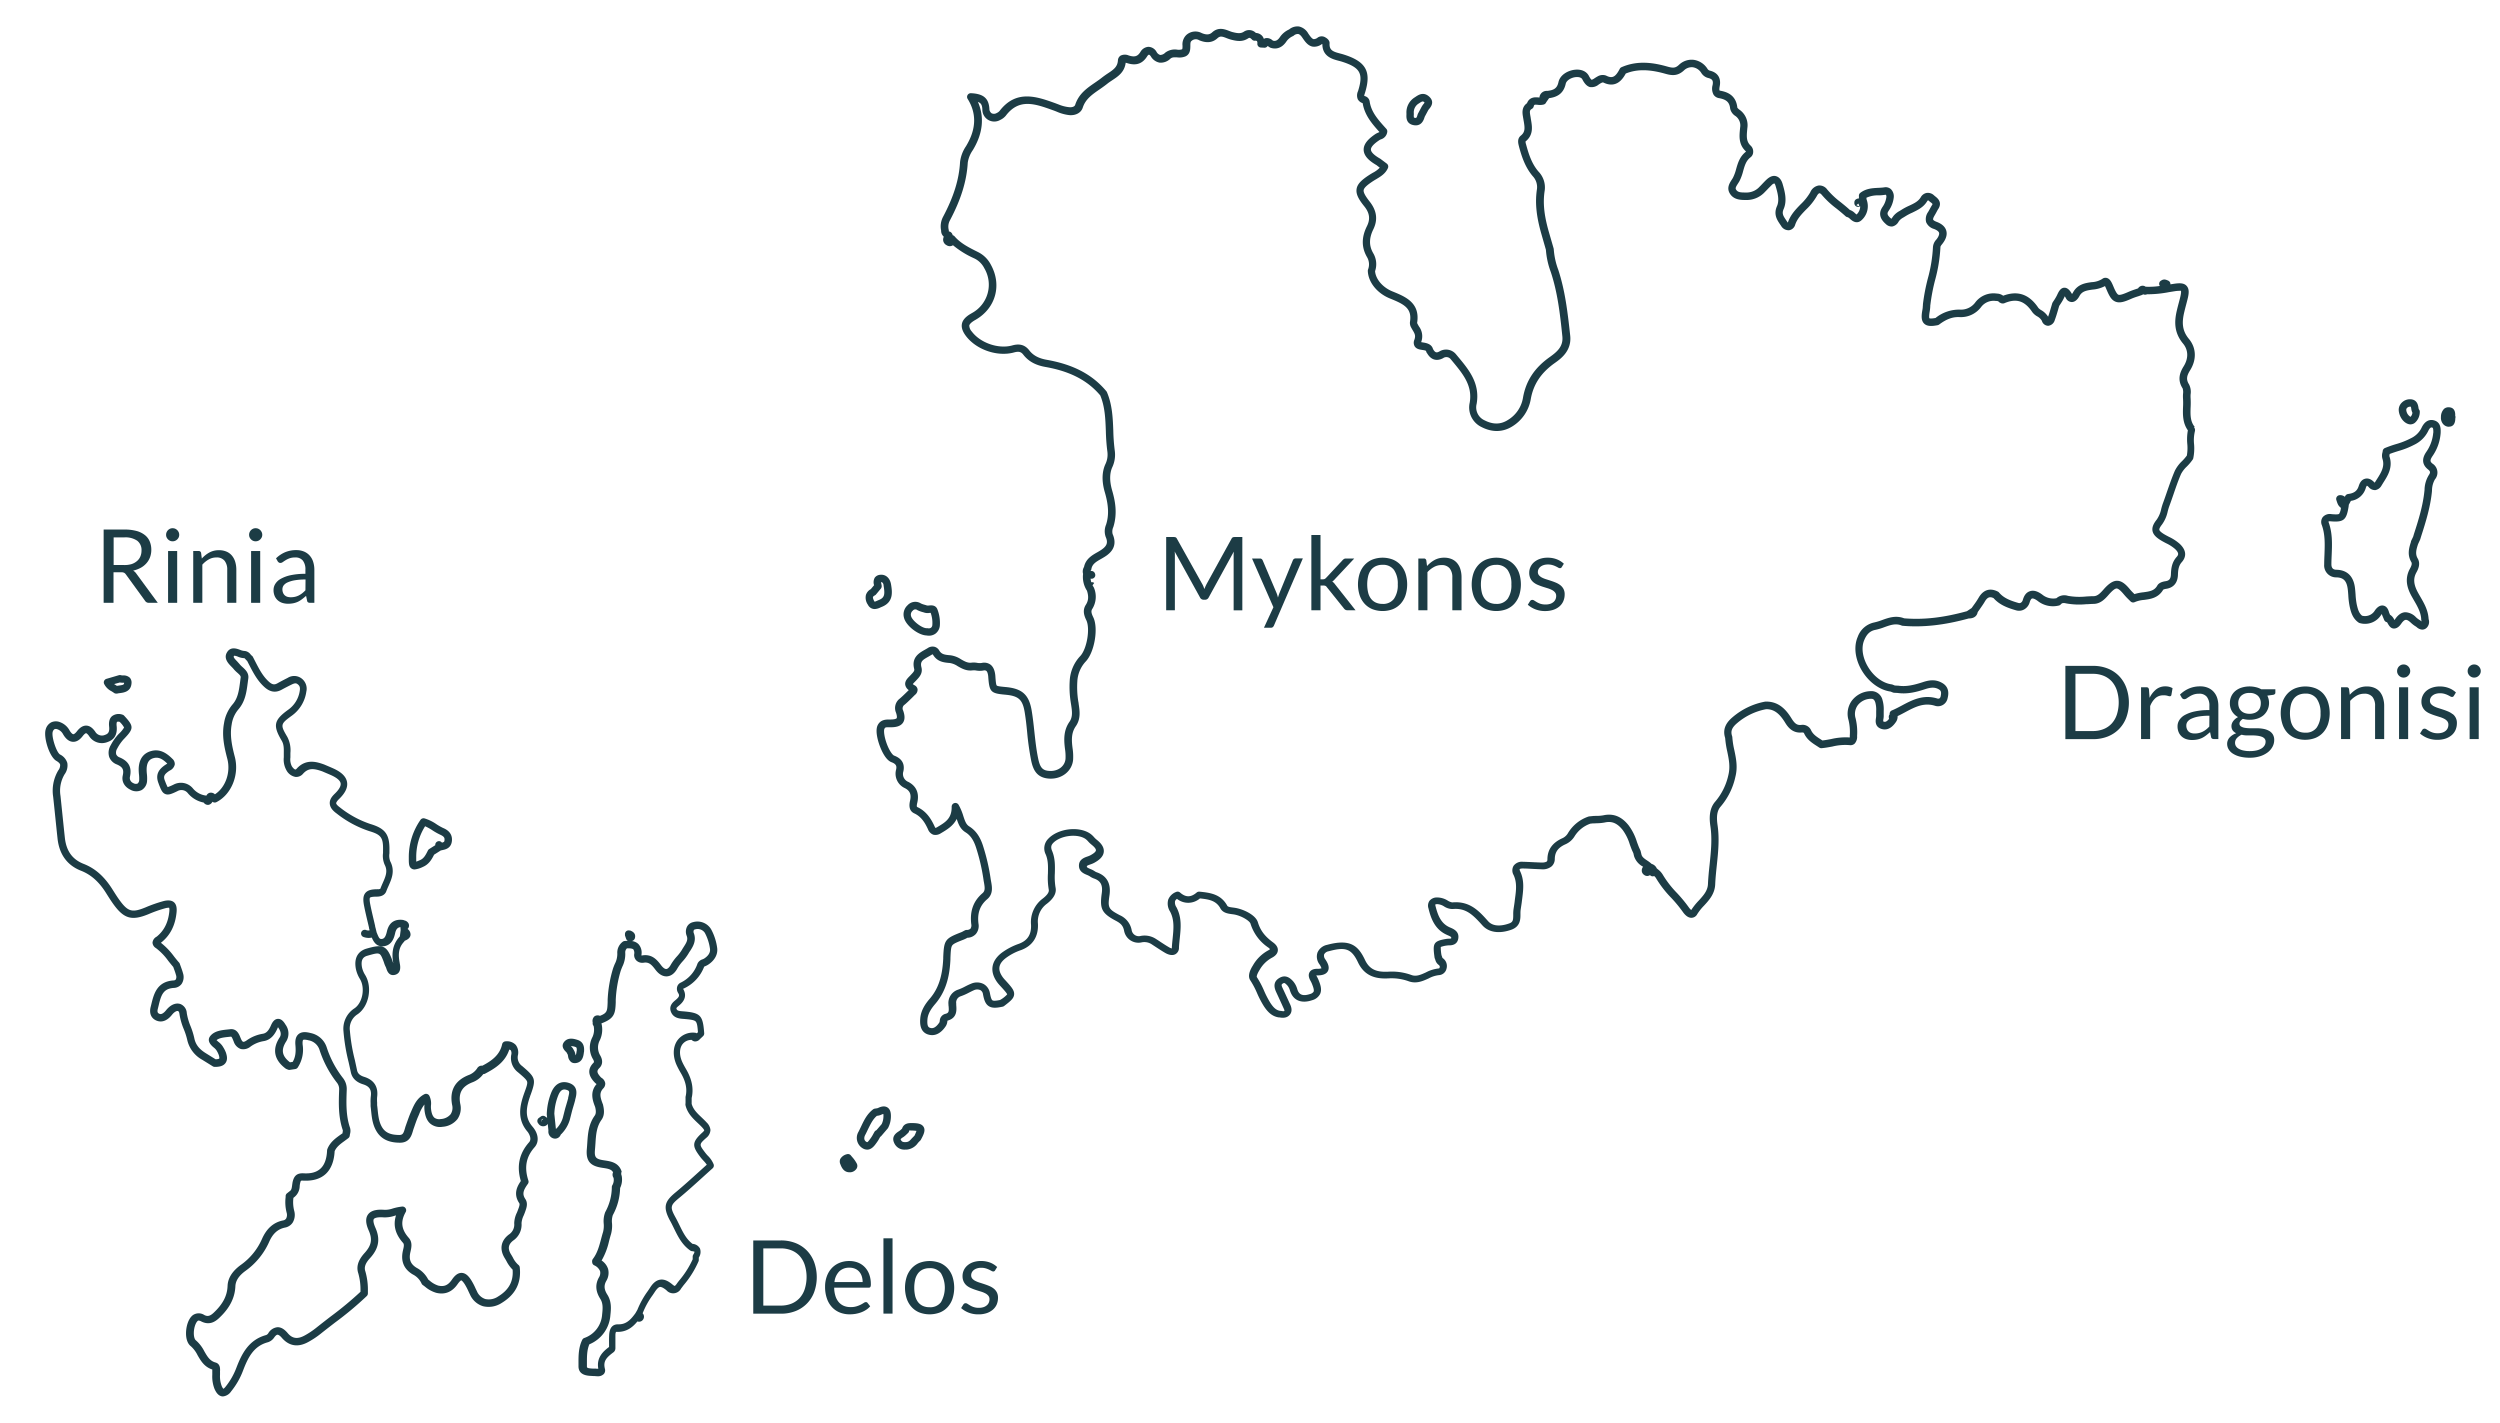 <svg id="Camada_1" data-name="Camada 1" xmlns="http://www.w3.org/2000/svg" viewBox="0 0 975 555"><defs><style>.cls-1{fill:#1c3c45;}</style></defs><title>map</title><path class="cls-1" d="M949.21,163.92c-1.15-.3-3.31-.31-4.84,3a8.71,8.71,0,0,1-4.13,4,30.1,30.1,0,0,1-5.78,2.28,45,45,0,0,0-4.34,1.53,1.47,1.47,0,0,0-.87,1.17c0,.21-.07.42-.11.63a4.36,4.36,0,0,0,0,2.36c1,3-.44,5.32-2.14,8-.22.33-.43.66-.64,1-.1.16-.18.27-.24.35a1.83,1.83,0,0,1-.21-.2c-1.41-1.46-2.65-1.54-3.45-1.35s-1.9.74-2.56,2.86c-.6,1.91-1.8,2.81-4.14,3.11a1.49,1.49,0,0,0-1.09.74l-.19.35a2.71,2.71,0,0,0-2-.63,1.45,1.45,0,0,0-1.31,1.87c.55,1.77.76,2.23,1.79,3.09a5.5,5.5,0,0,1-.71,2.33c-.38.32-2.11.18-3,.1a3.61,3.61,0,0,0-3.39,1.19,3.21,3.21,0,0,0-.32,3.17c1.3,3.7,1.14,7.48,1,11.47-.05,1.24-.11,2.52-.11,3.79a4.67,4.67,0,0,0,4.79,5.05c2.8.08,4,1.39,4.41,4.67.09.74.14,1.49.2,2.24a30,30,0,0,0,.54,4.46c.41,1.81,1,4.54,3.45,6.23a1.34,1.34,0,0,0,.5.23,7.39,7.39,0,0,0,8.3-3.16c.11-.15.21-.28.3-.38l.09.3a.94.94,0,0,0,.07.22l.72,1.73a2.1,2.1,0,0,0,.15.3,1.45,1.45,0,0,0,1,.65l.26.46c.48.83,1.12,2,2.45,2s2.26-1.07,2.85-1.93c.44-.63,1.09-1.39,1.69-1.45s1.21.34,2.08,1.15a11,11,0,0,0,1.91,1.45c.12.08.24.18.37.28a3.5,3.5,0,0,0,2.13.93,2.5,2.5,0,0,0,1.52-.55,3.21,3.21,0,0,0,1-3.38,4,4,0,0,1-.07-.48c-.24-3.29-1.77-5.93-3.25-8.49-.26-.44-.51-.88-.76-1.33-1.85-3.32-2.06-5.68-.71-8.11.48-.88,1.78-3.21.48-5.42-1-1.72-.59-3.37.14-5.58l.78-1.71a1.19,1.19,0,0,0,.08-.2l.34-1.12c1.85-5.72,3.57-11.34,4.19-17.24l.05-.55A8.93,8.93,0,0,1,949.6,187a4.13,4.13,0,0,0-.88-6.16c-.91-.73-1.18-1.2-.12-2.85a18,18,0,0,0,3.26-9.19C951.9,167.32,952,164.64,949.21,163.92Zm-.25,4.83a15.24,15.24,0,0,1-2.81,7.64c-.63,1-2.56,4,.75,6.67,1,.77,1,1.25.33,2.23a11.35,11.35,0,0,0-1.66,5.76l-.06.54c-.58,5.62-2.25,11.08-4.07,16.67l-.31,1.05-.77,1.6a2.5,2.5,0,0,0-.09.25l0,.17c-.84,2.58-1.47,5.12.14,7.87.32.55.17,1.32-.52,2.55-2.37,4.29-.86,8.1.72,10.93l.78,1.37c1.38,2.38,2.68,4.63,2.87,7.25,0,.23,0,.47.09.71a3.27,3.27,0,0,1,.05.35l-.06-.05a6.08,6.08,0,0,0-.72-.52,8,8,0,0,1-1.4-1.08,6.13,6.13,0,0,0-3.95-1.93l-.41,0c-1.38.15-2.61,1-3.76,2.69a2.89,2.89,0,0,1-.26.35l-.13-.24a4.32,4.32,0,0,0-1.6-1.84l-.37-.89c-.4-1.57-1.15-2.46-2.23-2.67-.8-.15-2,.05-3.3,1.88a4.45,4.45,0,0,1-5,2.06c-1.23-1-1.66-2.54-2.06-4.32a26.91,26.91,0,0,1-.48-4c-.06-.79-.12-1.57-.21-2.36-.53-4.68-3-7.12-7.21-7.24-1.37,0-2-.69-2-2.13,0-1.22.06-2.47.11-3.68.17-4.1.35-8.34-1.14-12.56-.1-.28-.11-.43-.13-.42a1.49,1.49,0,0,1,.87-.09c5.07.41,6.18-.49,7-5.77l.08-.72.81-1.49a7,7,0,0,0,5.8-5,3,3,0,0,1,.42-.9s.25,0,.73.54a3.16,3.16,0,0,0,2.6,1.16,3.48,3.48,0,0,0,2.41-1.79c.2-.32.4-.65.61-1,1.84-2.87,3.92-6.13,2.44-10.46a4.77,4.77,0,0,1,.12-.84,0,0,0,0,0,0,0c1.08-.42,2.19-.77,3.35-1.14a32.18,32.18,0,0,0,6.33-2.51A11.57,11.57,0,0,0,947,168.1c.74-1.57,1.28-1.43,1.49-1.37C948.86,166.82,949,167,949,168.75Z"/><path class="cls-1" d="M939.47,165.44a2.54,2.54,0,0,0,.61.07,2.82,2.82,0,0,0,1.73-.62,5.65,5.65,0,0,0,1.91-4.26,1.31,1.31,0,0,0-.37-1,2.87,2.87,0,0,1-.15-.7c-.16-.92-.51-3.08-3.09-3.22a4.48,4.48,0,0,0-3.38,1.29,3.9,3.9,0,0,0-1.23,2.86C935.56,162.1,937.1,164.86,939.47,165.44Zm.69-2.82Zm-1.4-3.54a1.6,1.6,0,0,1,1.11-.47H940a1.24,1.24,0,0,0,.21,0,3.93,3.93,0,0,1,.18.78,5.06,5.06,0,0,0,.45,1.58,2.68,2.68,0,0,1-.74,1.6,3.42,3.42,0,0,1-1.66-2.8A1.08,1.08,0,0,1,938.76,159.08Z"/><path class="cls-1" d="M955.09,166.4c1.53,0,2.36-1,2.47-2.86a3.55,3.55,0,0,1,.05-.57,1.16,1.16,0,0,0-.07-.8,2.47,2.47,0,0,1,0-.39c0-1.8-.79-2.79-2.26-2.93a2.7,2.7,0,0,0-2.1.61,4.47,4.47,0,0,0-1.21,3.18,3.78,3.78,0,0,0,.9,2.8,3,3,0,0,0,2.15,1Z"/><path class="cls-1" d="M206.84,427.26l-1.37-.48,1.38.46c2.29-6.31,2.11-6.95-3.18-11.46a4.13,4.13,0,0,1-1.71-4.11,4.86,4.86,0,0,0-.82-4.16,4.73,4.73,0,0,0-3.93-1.39,1.45,1.45,0,0,0-1.38,1.14c-.92,4.29-4.23,6.53-7.69,8.36a1.73,1.73,0,0,0-.49,0,1.78,1.78,0,0,0-1,.4,1.44,1.44,0,0,0-.4.38,6.82,6.82,0,0,1-3.2,2.76c-5.55,2.09-7.81,6.05-6.72,11.76a4.56,4.56,0,0,1-.6,3.65,5.34,5.34,0,0,1-3.81,1.85,3.2,3.2,0,0,1-2.46-.48c-.75-.62-1.22-1.87-1.38-3.73a8,8,0,0,1,0-1.09,6.68,6.68,0,0,0-.64-3.77,1.46,1.46,0,0,0-1.94-.6c-2.86,1.48-4,4.08-5,6.37-.11.28-.23.56-.36.83-.56,1.29-1,2.61-1.47,3.89l-.38,1.08c-.14.38-.26.78-.37,1.18-.56,1.9-.84,2.6-2.37,2.54-3.41-.05-5.4-1-6.65-3.2-1.13-2-1.37-4.26-1.62-6.67-.06-.59-.12-1.18-.2-1.76,0-.35,0-.7,0-1a13.61,13.61,0,0,1,0-2.14c.53-4-1.2-6.69-5-7.88-2.17-.67-2.64-1.72-2.82-2.55-.27-1.32-.57-2.64-.86-4a69.41,69.41,0,0,1-1.94-11.47,6.52,6.52,0,0,1,3-6.41c4.4-3,5.87-10.43,3-15.24a9.37,9.37,0,0,1-1.27-3c-.63-3.33.72-4.19,2.11-4.59,4.87-1.39,4.86-1.38,6.21,2,.1.25.18.51.27.76a9.86,9.86,0,0,0,.67,1.65,5.4,5.4,0,0,1,.23.61c.26.77,1,3.09,3.43,2.42,2.55-.71,2-3.57,1.76-4.64l0-.12c-.72-3.64-.22-6.07,1.7-8.11a1.33,1.33,0,0,0,.14-.19l.15-.22c.83-.31,2.1-.95,2.25-2.26a2.7,2.7,0,0,0-1.16-2.34,1.61,1.61,0,0,0,.42-.58,1.86,1.86,0,0,0,0-1.48,2.29,2.29,0,0,0-1.59-1.25l-.25-.09a1.59,1.59,0,0,0-.41-.12h0c-2.31-.29-5.26.25-6.23,4.51-.46,2-1,2.79-1.95,2.91-.82.09-1.09-.2-1.82-2-.08-.19-.15-.37-.23-.55l-.44-1.82a1.33,1.33,0,0,0-.13-.33h0a1,1,0,0,0,0-.3c-.2-.87-.4-1.74-.61-2.61-.45-1.89-.91-3.85-1.29-5.77-.41-2.08-.22-2.59-.12-2.71s.55-.4,2.62-.41c2.59,0,3.44-1.3,3.72-2.06s.54-1.35.86-2.06c1.24-2.78,2.64-5.92.72-9.61a6.06,6.06,0,0,1-.34-3.15c0-.3,0-.6,0-.91.16-6.4-1.5-8.76-7.4-10.53a38.89,38.89,0,0,1-11.92-6.49c-1.28-.94-1.44-1.43-1.45-1.59s.08-.65,1.17-1.71c2.43-2.36,3.43-4.52,3.06-6.6s-2.11-3.83-5.32-5.28c-.84-.38-1.68-.73-2.52-1.09l-1.08-.46c-2.6-.92-7-2.47-10.69,1.6-.11.12-.32.37-.56.36s-.83-.44-1.37-1.3a5.93,5.93,0,0,1-.54-3.4c0-.3,0-.61,0-.9v-.85a11.19,11.19,0,0,0-1.22-6.29c-2.74-4.63-2.67-5,1.56-8.1a13.91,13.91,0,0,0,5.87-9.53,5,5,0,0,0-1.8-5.1,4.77,4.77,0,0,0-5.46-.28c-1.29.66-2.68,1.37-4,2.12-1.06.59-1.91.67-3.32-.6-2.39-2.15-3.81-4.93-5.32-7.86-.31-.61-.62-1.22-.94-1.83a1.44,1.44,0,0,0-.45-.5,3.64,3.64,0,0,1-.43-.44,3.33,3.33,0,0,0-2.62-1.4,5.1,5.1,0,0,1-1.52-.42c-1.29-.47-3.68-1.37-5.09,1s.57,4.38,1.74,5.57c.32.33.63.64.86.93a11.82,11.82,0,0,0,1.37,1.37c1,.88,1.46,1.36,1.38,1.89s-.15,1.13-.23,1.7c-.43,3.32-.83,6.46-3,8.9a14.69,14.69,0,0,0-3.26,7.2c-.93,4.85.07,9.36,1.27,13.95,1.39,5.32-.71,11.19-4.83,13.84a2.22,2.22,0,0,0-2.15-.56,2.06,2.06,0,0,0-1.19,1.1l-.21-.06a7.83,7.83,0,0,1-5-2.74,6.07,6.07,0,0,0-7.53-1.54,19.57,19.57,0,0,1-2.35,1,16.15,16.15,0,0,1-.88-2l-.19-.48c-.66-1.66-.35-2.43,1.54-3.76l.36-.22a3.45,3.45,0,0,0,1.94-2.35,2.68,2.68,0,0,0-.92-2.23c-1.92-1.9-4.57-4-8.15-3.07-2.18.54-4.81,2.17-5,6.83a17.75,17.75,0,0,0,.11,2.33,14.09,14.09,0,0,1,.08,2.12,1.77,1.77,0,0,1-.63,1.44,1.9,1.9,0,0,1-1.7-.2A2.13,2.13,0,0,1,50.67,303c.84-3.69-.42-6.1-4-7.61a2.25,2.25,0,0,1-1.35-1.21,2.93,2.93,0,0,1,.42-2.28,16.84,16.84,0,0,1,2.54-3.64l.14-.14c3.83-4,3.84-4.86,0-9a1.44,1.44,0,0,0-.71-.42,4.32,4.32,0,0,0-4,.59c-1,.84-1.35,2.22-1.15,4.09.23,2.14-.42,2.81-1.55,3.2a3,3,0,0,1-3.85-1.2c-1.09-1.58-2.24-2.36-3.51-2.39s-2.47.7-3.66,2.23c-.67.87-1.21,1.15-1.43,1.13s-.83-.43-1.46-1.54a6.93,6.93,0,0,0-3.57-3.12,4.35,4.35,0,0,0-3.5,0,4.34,4.34,0,0,0-2.2,2.75c-.95,2.93,1.33,10.65,4.14,12.3.87.5,1.37,1,1.48,1.48a3.24,3.24,0,0,1-.72,2.22,15.51,15.51,0,0,0-2,10.29c.31,2.82.6,5.65.89,8.48.27,2.58.53,5.16.81,7.74.67,6.27,3.76,10.52,9.17,12.64,3.85,1.51,7,4.27,9.77,8.7l.41.65c.79,1.25,1.61,2.54,2.51,3.78,4.07,5.6,7.11,6.46,13.56,3.83a50.48,50.48,0,0,1,6.67-2.35,4.73,4.73,0,0,1,1.17-.18,1.52,1.52,0,0,1,.27,0s.19.35.07,1.51c-.43,4.19-2,7.33-4.74,9.61l-.3.22a2.9,2.9,0,0,0-1.51,2.31,2.65,2.65,0,0,0,1.34,2.09,23,23,0,0,1,4.82,5c.61.77,1.25,1.57,1.92,2.34.11.28.21.57.31.86a24.08,24.08,0,0,1,.78,2.36,2.15,2.15,0,0,1-.09,1.67,1.15,1.15,0,0,1-.89.38c-6.48.44-7.68,5.31-8.64,9.23l-.27,1.09c-.62,2.42.13,4.34,2.07,5.26,1.25.59,3.21.86,5.39-1.23a10.88,10.88,0,0,0,.81-.89,7.21,7.21,0,0,1,.58-.66c.78-.75,1.5-1,1.83-.85s.47.52.55,1.14a25,25,0,0,0,1.64,5.82A26.24,26.24,0,0,1,73,405.47a11.79,11.79,0,0,0,5.88,7.85l2.84,1.76,1.27.79a1.5,1.5,0,0,0,.77.22h0c1.44,0,3.21-.17,4.17-1.49s.56-2.89.21-4A11.29,11.29,0,0,0,87,408.33l-.1-.18a7.06,7.06,0,0,0-1.68-1.8c-.23-.2-.56-.48-.76-.69,1-.87,2.87-1.08,4.59-1.26l1-.11c.24,0,.46.32.91,1.46l.21.52a4.51,4.51,0,0,0,2.74,2.84,4.43,4.43,0,0,0,3.77-.92,12,12,0,0,1,5.1-2.14c3.14-.48,4.61-3.08,5.44-5a4.58,4.58,0,0,1,.2-.43c.11.15.24.34.4.6,1.18,1.93.47,3,.24,3.39-3,4.57-2.16,8.76,2.3,12.11a1.92,1.92,0,0,0,.31.18l.6.25a1.36,1.36,0,0,0,.77.1l2.07-.31a1.4,1.4,0,0,0,1-.6,12.64,12.64,0,0,0,1.93-8.84c-.15-1.63.18-1.93.18-1.93s.38-.3,2.17.16a5.48,5.48,0,0,1,4.2,3.66,41.5,41.5,0,0,0,6.84,12.9,4,4,0,0,1,.84,2.62c-.19,5.23-.39,10.63,1.44,15.93a4,4,0,0,1-.11.87c0,.08,0,.17,0,.26l-1,.7c-1.85,1.34-3.95,2.87-4.95,5.52a1.8,1.8,0,0,0-.09.45c-.13,3.28-1,5.68-2.57,7.12s-3.71,2-6.61,1.83c-2.41-.11-3.64.82-4.22,3.22-.11.48-.17,1-.23,1.42-.15,1.22-.27,1.93-1,2.37l-.1.08-.88.7a1.44,1.44,0,0,0-.55,1.29l0,.16a16.31,16.31,0,0,0,.41,6.19,3,3,0,0,1-.24,2.24,1.7,1.7,0,0,1-1.15.7c-3.74.75-6.44,3.12-8.26,7.26a24.38,24.38,0,0,1-8.31,10.14c-3.29,2.43-5,5.12-5.1,8.23-.16,3.79-1.83,7-5.42,10.38-1.57,1.48-2.53,1.45-3.65.88a4,4,0,0,0-4.48.07c-1.84,1.44-2.66,4.6-2.65,7.11,0,2.29.67,4.08,1.88,5a11.47,11.47,0,0,1,2.62,3.5c1.24,2.15,2.64,4.59,5.74,5.57,0,.17,0,.38,0,.53s0,.49,0,.71,0,.57,0,.86a13.25,13.25,0,0,0,.88,5.5c.52,1.15,1.38,2.69,3,2.9l.34,0a4.34,4.34,0,0,0,3.13-1.95,29.14,29.14,0,0,0,4.67-8.17c1.9-4.95,4.06-9.51,9.67-11a4.65,4.65,0,0,0,2.44-1.83c.48-.69.95-1.1,1.3-1.11.2,0,.74.09,1.7,1.22,2,2.31,5.37,4.44,10.52,1.5a33.14,33.14,0,0,0,4.51-3c1.88-1.51,3.83-3,5.71-4.46a129.15,129.15,0,0,0,12.39-10.35,1.48,1.48,0,0,0,.43-1.08l0-1a25.79,25.79,0,0,0-1-7.58c-.53-1.58,0-3.14,1.9-5.19,3.39-3.75,4-7.4,2-11.85-1-2.3-.74-3.11-.57-3.34s.94-.86,3.89-.63a12.09,12.09,0,0,0,4.18-.62l.57-.16c-1.21,3.77-.31,7.31,2.74,10.73.49.55.33,1.45,0,2.76l-.07.33c-.9,4.06.4,7.16,3.88,9.22a7.35,7.35,0,0,1,3.39,3.49,1.39,1.39,0,0,0,.51.64c.31.22.61.45.91.68a11.81,11.81,0,0,0,4.32,2.35c3.4.83,6.21-.31,8.34-3.39,1-1.41,1.41-1.47,1.41-1.47s.43.07,1.36,1.5a23.12,23.12,0,0,1,1.47,2.81c.21.45.43.91.65,1.36a8.16,8.16,0,0,0,5,4.41,9.3,9.3,0,0,0,7.35-1.3c5.37-3.29,7.64-7.81,7-13.83a1.4,1.4,0,0,0-.56-1,8.89,8.89,0,0,1-2.12-2.85c-.24-.41-.47-.83-.72-1.22-1.38-2.22-1.1-3.94.88-5.43a7.48,7.48,0,0,0,3.21-6.77,8.23,8.23,0,0,1,.85-3c.19-.47.39-.95.55-1.42l.08-.23c.47-1.31,1.1-3.12,0-4.75-1.34-2-.75-3.49,1-5.92a1.44,1.44,0,0,0,.19-1.29c-1.67-5.12-.9-9.25,2.43-13,1.85-2.09,1.53-5.29-.8-8C204.64,435.9,205.1,432.16,206.84,427.26Zm-.49,18.21c-3.87,4.37-4.93,9.33-3.23,15.13-1.37,2-3.05,5-.61,8.64.28.41,0,1.3-.33,2.16l-.09.23c-.14.43-.32.85-.49,1.28a10.06,10.06,0,0,0-1.06,4.18,4.6,4.6,0,0,1-2.07,4.37c-3.18,2.41-3.76,5.79-1.59,9.28.23.36.44.74.65,1.11a12.77,12.77,0,0,0,2.39,3.31c.36,4.56-1.45,7.9-5.64,10.46a6.41,6.41,0,0,1-5,1,5.31,5.31,0,0,1-3.23-2.92l-.62-1.29a24.73,24.73,0,0,0-1.67-3.17c-.84-1.3-2-2.79-3.74-2.81s-2.95,1.44-3.83,2.72c-1.46,2.1-3,2.77-5.28,2.23a9.45,9.45,0,0,1-3.26-1.86L167,499a10.64,10.64,0,0,0-4.43-4.5c-2.41-1.43-3.17-3.25-2.53-6.1l.07-.32c.35-1.53.82-3.62-.69-5.32-2.91-3.27-3.28-6.37-1.2-10.05a1.44,1.44,0,0,0-.05-1.5,1.42,1.42,0,0,0-1.35-.65,20.85,20.85,0,0,0-3.65.75,9.2,9.2,0,0,1-3.19.52c-2.11-.15-5.07-.14-6.48,1.86-1,1.43-.92,3.46.29,6.19,1.52,3.43,1.1,5.79-1.55,8.73-1.62,1.79-3.65,4.58-2.5,8a23.61,23.61,0,0,1,.85,6.76v.42a133.42,133.42,0,0,1-11.66,9.67c-1.9,1.46-3.87,3-5.77,4.51a30.7,30.7,0,0,1-4.13,2.75c-2.9,1.66-5,1.41-6.87-.86-1.33-1.57-2.66-2.31-4-2.24a4.71,4.71,0,0,0-3.54,2.36,1.79,1.79,0,0,1-.8.68c-6.93,1.86-9.64,7.56-11.63,12.77a26.9,26.9,0,0,1-4.22,7.39,3.9,3.9,0,0,1-.84.82,3.64,3.64,0,0,1-.69-1.16,10.79,10.79,0,0,1-.63-4.34c0-.3,0-.6,0-.9a4.09,4.09,0,0,1,0-.49c.05-.86.15-2.86-1.77-3.38-2.18-.59-3.18-2.32-4.33-4.32a14.08,14.08,0,0,0-3.34-4.34c-.36-.28-.77-1.16-.78-2.75,0-2.23.8-4.24,1.54-4.82a.49.49,0,0,1,.34-.12,2.64,2.64,0,0,1,1.06.36c3.22,1.62,5.5,0,6.94-1.36,2.59-2.45,6.07-6.39,6.33-12.36.09-2.18,1.38-4.15,3.92-6a27.66,27.66,0,0,0,9.25-11.32c1.42-3.25,3.39-5,6.17-5.58a4.56,4.56,0,0,0,3-1.94,5.85,5.85,0,0,0,.65-4.43,13.66,13.66,0,0,1-.36-5.23l.27-.22a5.58,5.58,0,0,0,2.18-4.39,9.85,9.85,0,0,1,.17-1.1c.25-1.05.25-1.05,1.27-1,3.69.18,6.63-.7,8.69-2.59s3.3-4.93,3.5-8.89c.74-1.72,2.26-2.83,3.87-4,.5-.37,1-.73,1.5-1.12a1.44,1.44,0,0,0,.39-.49,1.5,1.5,0,0,0,.15-.51c0-.21.06-.42.1-.64a4.45,4.45,0,0,0,0-2.35c-1.66-4.79-1.47-9.92-1.29-14.88a6.88,6.88,0,0,0-1.44-4.51,38.79,38.79,0,0,1-6.37-12,8.31,8.31,0,0,0-6.24-5.58c-1.52-.39-3.44-.7-4.77.44s-1.31,3.06-1.19,4.41c.25,2.77-.07,4.73-1.08,6.4l-1,.15-.06,0c-3.14-2.42-3.57-4.86-1.47-8.12a5.83,5.83,0,0,0-.2-6.48c-.52-.85-1.47-2.44-3.09-2.33-1.42.1-2.19,1.49-2.64,2.52-.92,2.13-1.86,3.08-3.22,3.29a14.86,14.86,0,0,0-6.31,2.62c-.85.58-1.22.54-1.32.51s-.45-.19-.87-1.19c-.06-.14-.12-.3-.19-.45-.49-1.25-1.4-3.58-4-3.27l-1,.11c-2.4.25-5.12.54-6.73,2.51s.43,3.77,1.32,4.52a5.61,5.61,0,0,1,1,1l.11.19a9.14,9.14,0,0,1,.84,1.69c.35,1.12.21,1.42.21,1.42s-.23.25-1.43.29l-.91-.56-2.85-1.77c-2.7-1.66-4.06-3.44-4.56-5.94a28.88,28.88,0,0,0-1.43-4.59,22.31,22.31,0,0,1-1.49-5.15,4,4,0,0,0-2.45-3.52c-1.51-.54-3.27,0-4.81,1.5a9.61,9.61,0,0,0-.8.88,7.49,7.49,0,0,1-.59.66c-1.2,1.15-1.81.86-2.14.7s-.89-.42-.5-1.92l.28-1.12c1-4.3,1.85-6.75,6-7a3.92,3.92,0,0,0,3-1.57,4.85,4.85,0,0,0,.55-4.1c-.24-.91-.56-1.78-.86-2.62-.13-.36-.27-.72-.39-1.09a1.49,1.49,0,0,0-.29-.5c-.69-.77-1.33-1.57-2-2.43a27.4,27.4,0,0,0-5.1-5.3l.32-.25c3.38-2.78,5.28-6.56,5.78-11.54.13-1.22.15-3-1-4s-2.89-.76-4.06-.47a53.68,53.68,0,0,0-7.06,2.47c-5.22,2.14-6.83,1.68-10.12-2.85-.84-1.15-1.63-2.41-2.4-3.62l-.41-.65c-3.16-5-6.71-8.11-11.16-9.85s-6.8-5.07-7.35-10.25c-.28-2.57-.54-5.15-.81-7.73q-.44-4.25-.88-8.5a12.52,12.52,0,0,1,1.57-8.43,5.87,5.87,0,0,0,1.09-4.44,5.43,5.43,0,0,0-2.83-3.31c-1.45-.84-3.44-7.08-2.86-8.89a1.77,1.77,0,0,1,.71-1,1.67,1.67,0,0,1,1.22.09,4,4,0,0,1,2.07,1.84c1.08,1.89,2.35,2.89,3.77,3s2.7-.65,3.93-2.24c.68-.88,1.13-1.11,1.29-1.11h0c.15,0,.58.25,1.2,1.14A5.91,5.91,0,0,0,42,289.37c2.67-.91,3.84-3,3.49-6.25-.11-1.05.07-1.5.17-1.6a1.59,1.59,0,0,1,1,0,9.15,9.15,0,0,1,1.74,2.21,11.5,11.5,0,0,1-2.07,2.48l-.14.14a19.65,19.65,0,0,0-3,4.26,5.69,5.69,0,0,0-.6,4.61,5,5,0,0,0,3,2.92c2.25,1,2.8,2,2.28,4.3s.62,4.4,3,5.56a4.63,4.63,0,0,0,4.42.1,4.47,4.47,0,0,0,2.08-3.75,15.5,15.5,0,0,0-.09-2.57,14.81,14.81,0,0,1-.09-2c.13-3.08,1.57-3.83,2.81-4.14,2-.5,3.53.49,5.24,2.16l-.33.21-.5.32c-2.11,1.47-4.06,3.48-2.57,7.2L62,306c.83,2.07,1.28,3.21,2.48,3.68s2.39,0,4.75-1.15a3.14,3.14,0,0,1,4,.78A10.68,10.68,0,0,0,79.43,313a2.07,2.07,0,0,0,1.81.91,2.17,2.17,0,0,0,1.61-1.23,1.46,1.46,0,0,0,1.55.16c5.85-2.95,9-10.7,7.18-17.66-1.11-4.25-2-8.41-1.22-12.66a11.7,11.7,0,0,1,2.6-5.84c2.71-3.1,3.19-6.83,3.66-10.44.07-.55.14-1.1.22-1.65.31-2.14-1.21-3.49-2.32-4.48a9.21,9.21,0,0,1-1-1c-.32-.4-.69-.77-1-1.14-1.23-1.24-1.52-1.71-1.31-2.08a.5.5,0,0,1,.13-.16,4.38,4.38,0,0,1,1.45.38,6.73,6.73,0,0,0,2.54.58,3.6,3.6,0,0,1,.44.44,6.3,6.3,0,0,0,.63.65l.78,1.52c1.56,3,3.18,6.19,6,8.7,2.16,1.94,4.34,2.26,6.65,1,1.33-.73,2.68-1.43,4-2.07s1.81-.47,2.36,0,.94,1,.73,2.38a11,11,0,0,1-4.72,7.63c-5.4,3.95-5.81,6.07-2.34,11.92.86,1.44.84,3,.82,4.77,0,.3,0,.59,0,.89s0,.55,0,.83a8.5,8.5,0,0,0,1,5,5,5,0,0,0,3.55,2.65,3.49,3.49,0,0,0,3-1.29c2.08-2.26,4.11-2.07,7.5-.86l1,.43c.82.35,1.64.69,2.46,1.06,2.2,1,3.47,2.08,3.66,3.15.23,1.3-1.09,2.9-2.23,4s-2.15,2.32-2,4,1.45,2.87,2.61,3.73a41.34,41.34,0,0,0,12.82,6.93c4.67,1.4,5.46,2.55,5.33,7.69,0,.27,0,.55,0,.83a8.61,8.61,0,0,0,.67,4.64c1.27,2.44.31,4.6-.8,7.09-.32.73-.65,1.48-.91,2.21a1.89,1.89,0,0,1-1,.19c-2.2,0-3.87.27-4.85,1.47s-.91,2.92-.48,5.1c.39,2,.86,4,1.31,5.89.2.82.39,1.64.58,2.46a2.88,2.88,0,0,0,.22.93l0,.19a2.57,2.57,0,0,1-1.19-.06h0a1.45,1.45,0,0,0-1.33,2.58,5.78,5.78,0,0,0,3.4.3c.65,1.54,1.79,3.72,4.69,3.37,3.35-.4,4.11-3.72,4.43-5.14s.92-2.2,2.05-2.31h0l.08,1.22-.3,2.33-.17.25c-3.14,3.44-2.92,7.42-2.39,10.24a10.16,10.16,0,0,1-.42-1.08c-.1-.31-.2-.62-.32-.91-2-5.1-3.8-5.36-9.69-3.67-2,.57-5.21,2.36-4.17,7.91a12.3,12.3,0,0,0,1.62,4c2.06,3.49,1,9.23-2.17,11.38a9.47,9.47,0,0,0-4.28,9,73.07,73.07,0,0,0,2,12c.29,1.3.59,2.6.86,3.9.47,2.3,2.09,3.9,4.79,4.74,2.48.77,3.35,2.14,3,4.72a16.32,16.32,0,0,0-.08,2.6c0,.35,0,.7,0,1a1.23,1.23,0,0,0,0,.2c.07.6.14,1.19.2,1.79.27,2.61.55,5.3,2,7.81,2.33,4.09,6.33,4.61,9.13,4.65h.11c3.72,0,4.54-2.77,5.08-4.62.1-.34.2-.69.32-1l.38-1.09c.45-1.29.87-2.5,1.4-3.67l.37-.87a13.78,13.78,0,0,1,2-3.65c0,.12,0,.24,0,.36a10.54,10.54,0,0,0,0,1.49c.24,2.71,1,4.58,2.44,5.72a5.94,5.94,0,0,0,4.64,1.12,8.12,8.12,0,0,0,5.8-3,7.42,7.42,0,0,0,1.11-5.91c-.82-4.29.69-6.91,4.89-8.5a9.14,9.14,0,0,0,4.06-3.13h0a1.22,1.22,0,0,0,.38-.07l.09,0,.16-.06c3.81-2,7.94-4.48,9.52-9.44a1.17,1.17,0,0,1,.61.31,2.4,2.4,0,0,1,.15,1.78,7,7,0,0,0,2.69,6.8c2.05,1.74,3.28,2.8,3.51,3.62s-.28,2.16-1.18,4.63v0h0c-1.75,4.95-2.79,10.19,1.44,15C206.56,442.52,207.39,444.3,206.35,445.47Z"/><path class="cls-1" d="M43.49,269.59c.33.21.65.4.91.6a1.44,1.44,0,0,0,.89.31,1.5,1.5,0,0,0,.37,0,7.79,7.79,0,0,1,1.13-.19c1.49-.19,4.25-.55,4.5-3.78a2.86,2.86,0,0,0-.62-2.18,3.53,3.53,0,0,0-2.7-.93,3.6,3.6,0,0,1-.76-.08,1.46,1.46,0,0,0-.9,0l-4.8,1.41a1.48,1.48,0,0,0-.9.78,1.45,1.45,0,0,0,0,1.19A6.33,6.33,0,0,0,43.49,269.59Zm3.25-3.42a7.5,7.5,0,0,0,1.12.1l.54,0c0,.68-.16.86-2,1.09l-.8.12-.62-.39c-.17-.11-.33-.2-.47-.3Z"/><path class="cls-1" d="M855.93,166.49c-1.76-2.2-1.68-4.69-1.59-7.59a30.93,30.93,0,0,0,0-3.6,11.07,11.07,0,0,1,0-1.51,6.4,6.4,0,0,0-.62-3.89c-1.28-2-.81-3.5.44-5.51,2.59-4.18,2.41-8.75-.5-12.24-2.74-3.3-2.71-6.54-1.81-10.39.25-1.06.52-2.1.8-3.15l.48-1.86c.58-2.28.74-4-.32-5.22s-2.79-1.18-5.06-.84l-1.29.2c0-.06,0-.11,0-.17a1.44,1.44,0,0,0-.94-1.3l-.19-.09a4.1,4.1,0,0,0-1.05-.32,2.09,2.09,0,0,0-1.37.38,1.43,1.43,0,0,0-.57,2.14,28.84,28.84,0,0,1-5.32.3h-.21a2,2,0,0,0-1.52-.37,2.11,2.11,0,0,0-1.44,1l-.78.27c-1,.33-2,.68-3,1.12-1.64.72-3.25,1.35-3.89,1.09s-1.34-1.75-2-3.33-1.29-2.88-2.54-3.21a2,2,0,0,0-1.78.39,8.41,8.41,0,0,1-4.11,1.25c-2.44.34-5.48.76-7.26,4a3.91,3.91,0,0,1-.41.62c-.73-1.27-1.68-2.52-3.05-2.45s-2.11,1.45-2.64,2.58l-.31.64a19.53,19.53,0,0,1-1,1.68c-.19.28-.37.56-.55.84a1.58,1.58,0,0,0-.16.35l-.51,1.72c-.35,1.21-.68,2.37-1.1,3.5a7.58,7.58,0,0,0-2.69-2.57,5.26,5.26,0,0,1-1.08-.84c-3.56-5.35-8.06-6.91-13.75-4.78a4.3,4.3,0,0,0-2.5-.84,8.87,8.87,0,0,0-8.32,3.37,6.9,6.9,0,0,1-6,2.89,14.62,14.62,0,0,0-9.56,3.26c-1.92.35-2.34.15-2.39.12s-.27-.54.14-2.8a16.17,16.17,0,0,0,.19-1.77c0-.23,0-.46.05-.68a72.32,72.32,0,0,1,1.84-9.65,59.66,59.66,0,0,0,2.08-12.85c0-.32.23-.63.71-1.23,1.47-1.85,2-3.58,1.58-5.14s-1.69-2.7-3.79-3.5c-1.11-.42-1.31-.77-1.34-.87s-.1-.49.52-1.53c.25-.42.49-.85.72-1.28s.52-1,.81-1.42c1.6-2.58-.38-4.15-1.23-4.82l-.44-.36a3.49,3.49,0,0,0-2.84-1,3.31,3.31,0,0,0-2.35,1.66c-1,1.69-2.68,2.46-4.6,3.36a22.6,22.6,0,0,0-3,1.61c-.22.15-.46.28-.68.42a8.08,8.08,0,0,0-2.38,1.92l-.4.55a4.65,4.65,0,0,1-.42.57c-.05,0-.13-.09-.23-.18-1.56-1.34-1.38-2-1-2.66l.15-.25a11.23,11.23,0,0,0,2-5.16,4,4,0,0,0-1.08-3.28,3.09,3.09,0,0,0-2.66-.72c-.74.11-1.52.15-2.35.19-2.21.11-4.73.24-6.93,1.94a1.42,1.42,0,0,0-.56,1.28c0,.18,0,.37,0,.55s0,.24,0,.37a1.76,1.76,0,0,0-.83.18,1.46,1.46,0,0,0-.95,1.46l0,.29a1.46,1.46,0,0,0,.66,1.12,1.41,1.41,0,0,0,.79.24,1.43,1.43,0,0,0,.5-.09l.33-.13a4.42,4.42,0,0,1-1.41,3.18l0,0a5.83,5.83,0,0,1-.65-.53,5.39,5.39,0,0,0-2-1.26c-1.12-1.05-2.31-2-3.46-2.93a32.91,32.91,0,0,1-5.33-5,3.73,3.73,0,0,0-3.32-1.59A4.32,4.32,0,0,0,706,75a20.91,20.91,0,0,1-3.71,4.64c-1.95,2-4,4.11-5,7.1,0,0,0,0,0,.08a1.63,1.63,0,0,1-.31-.37l-.37-.55c-1.19-1.74-1.73-2.65-1-4.34,1.47-3.35.43-7-.4-9.84-.6-2.05-1.69-2.75-2.51-3S690.62,68.51,689,70c-.57.52-1.09,1.08-1.6,1.61-.36.39-.73.78-1.11,1.15a6.87,6.87,0,0,1-4.82,2.32H681c-2,0-3.24,0-3.93-1.14-.33-.53-.13-1,.7-2.3.22-.34.44-.67.62-1a19.24,19.24,0,0,0,1.46-4c.62-2.17,1.15-4,2.89-5.31a2.64,2.64,0,0,0,1-2,3.14,3.14,0,0,0-.94-2.49c-1.74-1.61-1.66-3.47-1.38-6.36l.05-.53a7.36,7.36,0,0,0-3-7.11,4.48,4.48,0,0,1-.9-.83c-.51-5-4.05-6.16-6.68-6.64a.48.48,0,0,1-.25-.09c-.06-.09-.18-.43.05-1.65.61-3.16-.74-5.32-3.79-6.07a1.56,1.56,0,0,1-1-.74,7.6,7.6,0,0,0-5.38-3.49,7.13,7.13,0,0,0-5.77,2c-1.36,1.26-2.28,1.26-4.57.61-4.86-1.37-11.28-2.59-17.77.26a1.39,1.39,0,0,0-.71.66c-1.68,3.24-2.93,3.85-5.34,2.61a3.9,3.9,0,0,0-3.3.33c-.43.23-.81.48-1.15.7a4.57,4.57,0,0,1-1.14.62h0s-.4-.14-1.09-1.49c-.95-1.85-3.06-2.75-5.68-2.41s-5.58,2-6.2,4.81c-.54,2.49-1.85,3.12-4.33,3.42l-.15,0a2.8,2.8,0,0,0-2.94,2.6L600,38c-1.16-.1-3.49-.31-4.47,2.25-2.22,1.57-1.8,4-1.54,5.44,0,.2.07.41.1.62s.11.69.17,1c.44,2.62.61,4.17-1.14,5.58-1.55,1.26-1,3.12-.72,4.23l.05.21c1,3.68,2.34,7.9,5.35,11.41a6.22,6.22,0,0,1,1.63,4.9c-1,6.27.19,12.09,1.53,17l1.94,6.77a30.9,30.9,0,0,0,1.9,8.66c2.61,7.85,3.59,16,4.52,25.13.4,3.92-2.06,6-4.85,8-6.05,4.27-9.4,9.38-10.53,16.06a12.47,12.47,0,0,1-5.83,8.51c-2.81,1.81-5.78,1.86-9.08.18a5.53,5.53,0,0,1-3.14-6.44c1.39-8-3-13.29-7.28-18.42l-.74-.89a5,5,0,0,0-6.53-1.12c-1,.54-1.6.54-2.38-.82l-.09-.14c-.54-2-2.66-2.36-3.83-2.55l-.79-.14h0a6.39,6.39,0,0,0-.87-6.14c-.16-.29-.33-.57-.49-.87a2.15,2.15,0,0,1-.21-.49c1.26-7.82-4.59-10.22-9.3-12.15l-.37-.15c-3.77-1.55-6.5-4.76-6.73-7.88a8.38,8.38,0,0,0-.72-7c-1.67-2.87-1.66-5.81,0-9.23,1.87-3.77,1.42-7.33-1.37-10.88-1.8-2.29-2.5-3.64-2.36-4.5s1.26-1.94,3.75-3.56c.39-.25.79-.49,1.19-.72,1.65-1,3.53-2.08,4.52-4.3a1.46,1.46,0,0,0-.45-1.76L538.44,62a.71.71,0,0,0-.14-.1c-3-1.7-3.62-2.87-3.64-3.56s.54-1.87,3.35-3.72a4.47,4.47,0,0,1,.54-.27,3.46,3.46,0,0,0,2.5-3.09,1.48,1.48,0,0,0-.37-1l-.48-.53c-2.83-3.16-5.51-6.14-6.05-10.31a2.56,2.56,0,0,0-1.73-1.9,1.62,1.62,0,0,1-.39-.16,7,7,0,0,1,.25-.93l.14-.44c2.46-8.13.28-12-8.34-14.72-.43-.14-.89-.26-1.38-.39-2.78-.72-4.35-1.26-4.16-4,.08-1.28-1.31-2.11-1.59-2.26a2.73,2.73,0,0,0-3,0,2.58,2.58,0,0,1-1.61.65c-.68-.12-1.42-1.18-2.13-2.22a5.52,5.52,0,0,0-3.55-2.71,5.05,5.05,0,0,0-3.92,1.15,8.56,8.56,0,0,0-3.52,2.9c-1.05,1.62-2,1.68-2.75,1.46l-.25-.17a3.25,3.25,0,0,0-2.55-.82,2.68,2.68,0,0,0-.77.3,3.29,3.29,0,0,0-.79-1.31,3.52,3.52,0,0,0-2.32-1,3.66,3.66,0,0,0-4.73-.46c-1.19.75-2.33.64-4.42.11-.4-.11-.84-.28-1.31-.46-1.66-.64-4.18-1.61-6.58.58-.75.68-1.82,1.24-4.1.27a5.27,5.27,0,0,0-6,.77,5.12,5.12,0,0,0-1.47,4.18c0,.76,0,1.31-.22,1.4a4.2,4.2,0,0,1-1.82.13,6.17,6.17,0,0,0-4.71,1.18,2.88,2.88,0,0,1-1.95.89,2.45,2.45,0,0,1-1.41-1.18,3.76,3.76,0,0,0-3.17-2,3.87,3.87,0,0,0-3.14,2c-1.1,1.76-2.25,2.1-4.56,1.37a3.76,3.76,0,0,0-3.21.09,2.33,2.33,0,0,0-1,1.82c-.15,2.49-1.61,3.57-4,5.13-.72.48-1.46,1-2.16,1.54-.89.71-1.83,1.36-2.83,2.05-3.1,2.13-6.3,4.33-7.68,8.63-.26.79-1.39,1-2.27.92A14.52,14.52,0,0,1,413,40.8c-.48-.19-1-.38-1.44-.55-7.13-2.56-15.21-5.47-21.71,3a3.15,3.15,0,0,1-1.12.82,2.09,2.09,0,0,1-2,.11,2.14,2.14,0,0,1-.87-1.77c-.25-4.09-2.33-5.84-7.18-6.06a1.45,1.45,0,0,0-1.3,2.22c3.42,5.45,3.38,11.35-.12,17.55l-.49.86a13.88,13.88,0,0,0-2.35,6.2c-.37,6.78-2.48,13.58-6.64,21.4a8,8,0,0,0-.74,5.36v.14a3,3,0,0,0,1.05,2.24,2.64,2.64,0,0,0-.25,1.49,2.46,2.46,0,0,0,1.35,1.83,2.24,2.24,0,0,0,2.18.17,1.67,1.67,0,0,0,.28-.18,35.6,35.6,0,0,0,8.22,5.1l.33.16a8.38,8.38,0,0,1,3.67,3.71,12.59,12.59,0,0,1-4.79,17.48l-.21.12-.74.44c-1.14.74-2.7,1.93-3,3.75s.73,3.5,1.55,4.6c4.05,5.4,12.29,8.24,18.76,6.47,1.87-.51,2.76-.29,3.66.88,2,2.56,4.71,4.08,8.61,4.77,9.63,1.7,16.44,5.24,21.4,11.11,1.8,4.39,2,9,2.17,13.85a75.59,75.59,0,0,0,.61,8.17,8.66,8.66,0,0,1-.84,4.9c-1.33,3-1.39,6.65-.18,10.81,1.51,5.18,1.66,9,.5,12.66a6.65,6.65,0,0,0-.16,4.76c1.1,2.48.44,3.87-2.73,5.71l-.57.33c-2,1.14-4.5,2.56-5.14,5.7a3.43,3.43,0,0,0-.37,2.71,9.88,9.88,0,0,0,1.52,6.57c.72,2.25.58,3.9-.45,5.49-1.37,2.11-.67,4.24.19,6,1.58,3.27.22,11.26-2.38,14a15.19,15.19,0,0,0-4.09,9.58,38.28,38.28,0,0,0,.37,8.27c.05.36.11.72.17,1.09.37,2.43.72,4.72-.62,6.65-2.27,3.25-2.22,6.73-1.84,10l.06.51a19.2,19.2,0,0,1,.22,4c-.27,2.83-2.82,4.81-6.09,4.69-2.78-.11-3.8-1.18-4.56-4.78-.72-3.45-1.11-7-1.49-10.5-.29-2.73-.6-5.54-1.06-8.31-1.05-6.16-3.71-8.56-10.18-9.14-1.61-.15-3.13-.29-3.43-.59s-.41-1.78-.54-3.48v-.14c-.17-2.19-.8-3.67-1.92-4.53a4.21,4.21,0,0,0-3.46-.64,5.5,5.5,0,0,1-1.8-.06,7.12,7.12,0,0,0-2.07-.07c-1.5.21-2.7-.47-4.1-1.27a9.94,9.94,0,0,0-4.16-1.6c-2.28-.19-3.51-.36-4.4-1.89a3,3,0,0,0-1.85-1.43,3.35,3.35,0,0,0-2.62.51c-.37.23-.76.44-1.14.66-2.23,1.26-5.28,3-4.15,7.46.18.7-.18,1.15-1.16,2.18l-.33.35-.38.39c-.77.78-1.83,1.85-1.62,3.29a3.23,3.23,0,0,0,1.38,2.06l-.83.81c-.91.89-1.76,1.72-2.68,2.5a4.61,4.61,0,0,0-1.47,5.48c.55,1.65.31,2.1.25,2.18s-.46.5-2.47.5h-.33c-1.38,0-3.47,0-4.59,2.21-1.27,2.56.59,7.59,1,8.58.73,1.84,2.26,5.06,4.36,5.85,1.89.71,2.1,1.54,1.84,2.81a6.17,6.17,0,0,0,3.44,7.33c1.92,1,2.52,2.42,2,4.79-.26,1.17-.85,3.9,1.65,5.05,2.78,1.29,4.2,3.74,5.33,6.19a3.54,3.54,0,0,0,2.09,2.12,3.77,3.77,0,0,0,2.95-.58l.16-.09c2.23-1.33,4.66-2.78,6-5.49.65,2,1.38,3.94,3.42,5.21s3.31,3.23,4.3,6.54a75.89,75.89,0,0,1,2.72,11.93c.05.38.12.78.2,1.18.34,1.94.5,3.17-.57,4.09-3.59,3.06-5,7-4.4,12.09a2.37,2.37,0,0,1-.29,1.75,2.21,2.21,0,0,1-1.57.51,1.55,1.55,0,0,0-.63.16l-.51.27a7.82,7.82,0,0,1-.86.44c-6.37,2.48-6.77,3-7.07,9.78l0,.5c-.32,6.94-1.91,11.73-5.15,15.55-1.74,2-3.56,4.57-3.81,7.82-.1,1.32-.41,5.34,3.26,6.31a5.25,5.25,0,0,0,1.36.19c1.59,0,3.53-.77,5.36-3.54a4.29,4.29,0,0,0,.58-1.71c0-.13.05-.29.08-.41,3.81-1,3.55-4.18,3.39-6.07,0-.2,0-.4,0-.59a2.56,2.56,0,0,1,1.67-2.81,21.12,21.12,0,0,0,3.23-1.41c.71-.36,1.37-.7,2.06-1a3,3,0,0,1,2.47,0,2.1,2.1,0,0,1,1,1.55c.41,2.24.93,3.81,2.23,4.67s3,.75,5.47.22a1.57,1.57,0,0,0,.57-.27c2.42-1.87,3.75-2.89,3.88-4.49s-1.05-2.94-3.44-5.56a11.62,11.62,0,0,1-1-1.18c-2.06-2.88-1.72-5.16,1.1-7.38a21,21,0,0,1,6-3.17c4.57-1.69,6.86-5.24,6.63-10.28a8.54,8.54,0,0,1,3.49-7.81c2.68-2.07,3.82-4.19,3.38-6.3a25.41,25.41,0,0,1-.28-5.63c.07-2.83.15-5.76-1.07-8.67-.62-1.48-.32-2.26.33-3,2.8-3.05,9.61-3.9,12.79-1.6a7.07,7.07,0,0,1,.94.9,10.47,10.47,0,0,0,1.21,1.17c1.7,1.34,1.84,2,1.82,2.3s-.29.94-2.29,2a7.15,7.15,0,0,1-1,.4c-1.28.44-3.41,1.19-3.33,3.69.06,2.2,1.91,3,3.13,3.5a6.5,6.5,0,0,1,1.09.54,6.64,6.64,0,0,0,1.57.83c2.66.9,3.56,2.57,3.11,5.77-.87,6.12,0,7.84,5.54,10.77,1.73.92,2.75,1.8,3.15,3.79a5.69,5.69,0,0,0,6.93,4.59,5.19,5.19,0,0,1,3.92.81l1.62,1.06c1.17.76,2.37,1.56,3.62,2.28.88.5,2.56,1.24,3.95.47a2.81,2.81,0,0,0,1.38-2.56c.05-1.18.18-2.37.31-3.62.42-4,.86-8.09-1.3-12.14a3.23,3.23,0,0,1-.54-2.36,1.83,1.83,0,0,1,.76-.89,7,7,0,0,0,8.95-.18c3.41.37,6.33.79,8,3.94,1,1.76,3,2,4.42,2.2l.69.09c3.13.49,6.28,2.56,6.6,3.6a17.38,17.38,0,0,0,6.94,9.33,3,3,0,0,1,.67.63,3.3,3.3,0,0,1-.77.52,15.2,15.2,0,0,0-5.9,5.83c-.59.95-2.38,3.83-1,5.84a32,32,0,0,1,2.64,5,37.49,37.49,0,0,0,2.66,5.09c1.27,1.91,2.94,3.92,5.79,4.34l.22,0c1.05.16,2.8.44,4.05-1s.56-3.26.13-4.17l-.14-.29q-1.36-3-2.77-6c-.62-1.32-.37-1.47.11-1.76s.67-.4,1.78.79a5.44,5.44,0,0,1,1,2l.08.23c1.25,3.63,4.38,4.91,8.6,3.48a4.88,4.88,0,0,0,3.05-2.4c.83-1.77.06-3.78-.45-5.11a13.56,13.56,0,0,0-.83-1.76c-.08-.16-.15-.29-.19-.39l.38,0c1.4,0,3.34-.19,4.14-1.69s-.09-3.23-1-4.56a2.3,2.3,0,0,1-.47-1.95,2.41,2.41,0,0,1,1.75-1.21c6.27-1.69,8.81-1.3,11.46,4.33,2.78,5.9,7.8,6.44,11.85,6.24a19.49,19.49,0,0,1,7.86,1.11c3,1.11,5.58-.06,7.84-1.09a11,11,0,0,1,4.24-1.31,3.2,3.2,0,0,0,2.71-2.42,3.73,3.73,0,0,0-1.53-4.24,4.78,4.78,0,0,1-.2-.52c-.06-.19-.13-.37-.2-.55a16.35,16.35,0,0,1-.29-3.23,10.49,10.49,0,0,1,2.5-.58,4.57,4.57,0,0,1,.67-.05c1,0,3.2-.1,3.65-2.6.49-2.78-1.79-3.76-3-4.29l-.32-.13c-3.27-1.46-4.56-4.3-5.57-8.4-.08-.31-.07-.47-.09-.5a2.11,2.11,0,0,1,.74-.16,5.4,5.4,0,0,1,2.73.91,6.06,6.06,0,0,0,3.34,1c5.09-.46,7.76,2.1,11.57,6.36,2.48,2.79,6.62,3.4,11.37,1.69,3.5-1.27,3.5-4.17,3.49-6.09a12.89,12.89,0,0,1,.06-1.57l.18-1.21c.1-.64.2-1.28.28-1.92.05-.46.11-.92.17-1.37.43-3.45.89-7-.83-10.67-.23-.5-.19-.74-.17-.78s.41-.27,1.14-.25c1.33,0,2.67.09,4,.16,1.09.05,2.18.11,3.27.14a5.44,5.44,0,0,0,4.13-1.2,3.88,3.88,0,0,0,1.16-2.83c.05-2.75,1.34-4.48,4.3-5.77A7.83,7.83,0,0,0,614,326.3a11.86,11.86,0,0,1,6.24-5.07l1-.11c.44,0,.9,0,1.35-.05a17.25,17.25,0,0,0,3.32-.31c2.72-.6,4.79.26,6.92,2.91a18.81,18.81,0,0,1,2.79,5.66c.27.74.54,1.48.86,2.27l.52,1.12.28,1.18a7.12,7.12,0,0,0,3.43,4.07l.09.06a2.41,2.41,0,0,0-.5,1.71,2,2,0,0,0,.9,1.46,1.89,1.89,0,0,0,1.6.39,3,3,0,0,0,.72-.29,2.08,2.08,0,0,0,.21.21,1.55,1.55,0,0,0,.84.27,1.43,1.43,0,0,0,.54-.13,3.13,3.13,0,0,1,.67.73,41.68,41.68,0,0,0,6,7.78,52.21,52.21,0,0,1,4.43,5.36c.78,1.13,2,2.49,3.55,2.42a2.59,2.59,0,0,0,2.16-1.41,20,20,0,0,1,2.65-3.33c2-2.16,4.2-4.6,4.36-8.29.1-2.45.37-5,.62-7.4.54-5.09,1.09-10.35.3-15.68-.51-3.45-.16-5.66,1.14-7.18A26.45,26.45,0,0,0,676.79,303c1-3.88.27-7.22-.4-10.46a32.27,32.27,0,0,1-.78-5,1.76,1.76,0,0,0-.07-.4c-.68-2-.12-3.4,2.07-5.23a24.31,24.31,0,0,1,11.22-5.33c2.93,0,5.06,1.51,7.32,5.17.87,1.4,2.67,4.31,6.55,3.92.36,0,.77,0,.87.28,1.09,2.48,3.13,3.79,4.93,4.94l1,.65a1.4,1.4,0,0,0,.93.25c1.43-.12,2.84-.39,4.2-.64a20.86,20.86,0,0,1,6.72-.55,2.38,2.38,0,0,0,1.92-.54,3.91,3.91,0,0,0,1-3,22.87,22.87,0,0,0-.57-6.86,5.84,5.84,0,0,1,.78-5.09,6.52,6.52,0,0,1,5.06-2.58c.87-.05,1.42.17,1.84,1.47a10.44,10.44,0,0,1,.33,3.31c0,.61,0,1.22,0,1.82a6.35,6.35,0,0,1-.08.88c-.16,1-.47,3.17,1.69,4.1,1.54.67,3.85.77,6.08-2.51h0a3.66,3.66,0,0,0,.67-2.32c1-.47,2-1,2.94-1.51,3.72-2,7.23-3.85,11.55-2.54a3.82,3.82,0,0,0,5-2.89c.25-1,1-4.06-1.88-5.85s-5.53-1.19-7.88-.42c-3.5,1.14-6.46,1.8-9.49,1.34h-.14l-1.17-.06-.88-.35a1.89,1.89,0,0,0-.34-.09c-3.6-.47-7.23-3.23-9.46-7.19-2-3.54-2.47-7.33-1.24-10.13,1-2.38,2.34-3.56,4.35-3.95a23.27,23.27,0,0,0,3.5-1.05c2.38-.85,4.43-1.58,6.69-.63a1.58,1.58,0,0,0,.43.1c7.89.69,16.31-.25,25.76-2.86.94,0,3.06-.18,3.5-2.48l.71-1c.69-1,1.41-2,2-3,1.14-2,2.15-2.07,3.47-1.45,2.4,2.73,5.64,3.85,8.77,4.76a4.08,4.08,0,0,0,3.4-.49,4.67,4.67,0,0,0,1.91-2.6c.24-.84.58-1.4.91-1.51.15-.05.75-.14,2.16.89a9.58,9.58,0,0,0,8.31,1.84,1.46,1.46,0,0,0,.77-.46c.41-.47.84-.66,2-.39a27.76,27.76,0,0,0,7.9.33c.94,0,1.87-.11,2.81-.12,2.82,0,4.58-2,6-3.61l.11-.13c1.36-1.52,2.33-2.27,2.95-2.27h0c.62,0,1.58.81,2.93,2.44a23.17,23.17,0,0,0,1.72,1.83l.76.75a1.44,1.44,0,0,0,1.69.28,11.35,11.35,0,0,1,3.56-.84c2.51-.33,5.62-.73,7.51-4a3.87,3.87,0,0,1,1.17-.33c2-.3,4.45-1.51,4.57-5.52.06-2,.33-3.57,1.49-4.87s2.6-3.93-.79-7.14a17.75,17.75,0,0,0-4.15-2.72c-.7-.36-1.35-.7-2-1.09-1.41-.88-1.76-1.4-1.81-1.68s.1-.85,1-2a13.39,13.39,0,0,0,2.28-5.2c.2-.74.39-1.43.64-2.09.57-1.54,1.1-3.09,1.64-4.65.89-2.6,1.81-5.28,2.9-7.8a11.12,11.12,0,0,1,2.26-2.93,19.47,19.47,0,0,0,2.32-2.76,1.72,1.72,0,0,0,.19-.44,19.13,19.13,0,0,0,.32-5.51,15.1,15.1,0,0,1,.31-5,1.86,1.86,0,0,0-.33-1.64ZM724.6,80.28A1.48,1.48,0,0,1,724,80l.8-.62.34,1A1.12,1.12,0,0,1,724.6,80.28Zm128.45,92.94a17.2,17.2,0,0,1-.18,4.45,18.7,18.7,0,0,1-1.85,2.14,13.62,13.62,0,0,0-2.83,3.78c-1.13,2.62-2.07,5.36-3,8-.52,1.53-1.05,3.07-1.61,4.58-.29.78-.51,1.57-.71,2.33a11.07,11.07,0,0,1-1.76,4.16c-.91,1.15-1.92,2.68-1.64,4.34s1.75,2.78,3.13,3.65c.72.44,1.45.83,2.16,1.2a15.12,15.12,0,0,1,3.5,2.25c1.71,1.62,1.3,2.37.63,3.11-1.85,2.06-2.16,4.45-2.23,6.72-.06,2-.81,2.54-2.1,2.74-1.64.24-2.72.81-3.2,1.67-1.12,2-2.79,2.3-5.42,2.65a17.21,17.21,0,0,0-3.51.71l-.09-.1c-.55-.54-1.07-1.05-1.53-1.6-1.7-2.07-3.23-3.46-5.11-3.5s-3.67,1.54-5.19,3.25l-.1.12c-1.25,1.4-2.34,2.62-3.88,2.64-1,0-1.95.07-2.93.12a25.21,25.21,0,0,1-7.08-.25,4.67,4.67,0,0,0-4.52.93,6.73,6.73,0,0,1-5.55-1.44c-1.84-1.35-3.41-1.77-4.81-1.29s-2.22,1.59-2.76,3.44a1.77,1.77,0,0,1-.69,1,1.18,1.18,0,0,1-1,.14c-2.9-.85-5.66-1.8-7.56-4.07a1.39,1.39,0,0,0-.44-.36c-1.77-.92-5.11-1.84-7.57,2.46a30.31,30.31,0,0,1-1.87,2.8l-.81,1.14-1.85,1.24c-9.13,2.52-16.92,3.41-24.48,2.77-3.21-1.24-6.05-.23-8.56.67a22.37,22.37,0,0,1-3.08.94,8.74,8.74,0,0,0-6.46,5.63c-1.58,3.63-1.07,8.38,1.37,12.72,2.64,4.67,7,8,11.43,8.61l.94.37a1.4,1.4,0,0,0,.45.1l1.34.07c4,.58,7.63-.45,10.75-1.47,2.08-.68,3.8-.91,5.44.12.71.45,1,1,.61,2.72a1.23,1.23,0,0,1-.49.77,1.15,1.15,0,0,1-.89,0c-5.46-1.65-9.87.69-13.75,2.77-1.32.7-2.57,1.37-3.86,1.9v0a1.25,1.25,0,0,0-.47.3,1.42,1.42,0,0,0-.41,1.24,1.46,1.46,0,0,0-.35.94v.09a4,4,0,0,0,.1.73c-1.15,1.47-1.83,1.18-2.25,1a3.49,3.49,0,0,1,.07-1,6.49,6.49,0,0,0,.11-1.49c0-.54,0-1.08,0-1.62a13.06,13.06,0,0,0-.47-4.24,4.48,4.48,0,0,0-4.75-3.46,9.45,9.45,0,0,0-7.27,3.79,8.68,8.68,0,0,0-1.21,7.57,20.29,20.29,0,0,1,.46,6.08,4.32,4.32,0,0,1,0,.62,24.5,24.5,0,0,0-7.26.62c-1.17.22-2.29.43-3.41.55l-.61-.4c-1.67-1.06-3.11-2-3.84-3.66a3.61,3.61,0,0,0-3.83-2c-1.56.16-2.48-.45-3.78-2.56-1.89-3.05-4.7-6.54-9.8-6.54h-.15a1,1,0,0,0-.25,0,27.06,27.06,0,0,0-12.67,6c-1.91,1.59-4.29,4.17-3,8.19a37.2,37.2,0,0,0,.82,5.29c.63,3.05,1.23,5.94.43,9.18a23.71,23.71,0,0,1-5.2,10.44c-2.45,2.87-2.21,6.79-1.81,9.49.74,5,.23,9.82-.31,15-.26,2.47-.53,5-.64,7.58s-1.73,4.41-3.6,6.45a24,24,0,0,0-2.92,3.67,5.07,5.07,0,0,1-.91-1,54,54,0,0,0-4.67-5.66,39.18,39.18,0,0,1-5.58-7.23,7.19,7.19,0,0,0-1.77-1.93c-.17-.14-.35-.28-.51-.43a3.13,3.13,0,0,0-2-1.74,13.29,13.29,0,0,0-1.74-1.32c-1.22-.82-2-1.38-2.24-2.38l-.31-1.29a1.34,1.34,0,0,0-.09-.26l-.55-1.2c-.28-.69-.54-1.4-.8-2.1a21.26,21.26,0,0,0-3.25-6.49c-1.79-2.22-4.76-5-9.8-3.92a15.23,15.23,0,0,1-2.78.24c-.49,0-1,0-1.52.07l-1.24.12a1.65,1.65,0,0,0-.32.07,14.86,14.86,0,0,0-7.91,6.32,4.88,4.88,0,0,1-2.1,2.05c-4,1.75-6,4.48-6,8.37,0,.56-.2.73-.25.78s-.7.45-2,.42l-3.22-.14c-1.36-.07-2.73-.14-4.09-.17a4,4,0,0,0-3.63,1.57,3.56,3.56,0,0,0,0,3.59c1.36,2.9,1,5.9.57,9.07-.06.47-.12.94-.17,1.41s-.17,1.2-.26,1.8c-.06.42-.13.84-.19,1.26a14.8,14.8,0,0,0-.09,2c0,2.1-.11,2.82-1.58,3.35-2.1.76-6,1.65-8.22-.89-3.49-3.9-7.09-7.95-14-7.31a4.85,4.85,0,0,1-1.72-.69,7.83,7.83,0,0,0-4.32-1.24,3.64,3.64,0,0,0-2.85,1.35,3.36,3.36,0,0,0-.37,2.9c1,4.16,2.61,8.3,7.2,10.34l.35.16c1.4.6,1.37.73,1.31,1.11a.87.87,0,0,0,0,.13,4.13,4.13,0,0,1-.86.09,7.35,7.35,0,0,0-1.15.1c-5,.85-5.23,1.79-4.48,7.24a1.55,1.55,0,0,0,.12.42c.07.15.12.31.18.48a3.49,3.49,0,0,0,1.18,1.88c.58.41.57.74.57.84a1.05,1.05,0,0,1-.27.63,13.74,13.74,0,0,0-5.17,1.57c-2,.91-3.72,1.7-5.63,1a22.21,22.21,0,0,0-9-1.29c-4.08.19-7.17-.5-9.09-4.57-2.68-5.7-5.84-8.32-14.84-5.89a5.17,5.17,0,0,0-3.7,3,5,5,0,0,0,.76,4.57,5.51,5.51,0,0,1,.79,1.57,4.57,4.57,0,0,1-1.55.19c-.58,0-2.32,0-3.09,1.34s.1,2.88.39,3.39a10.32,10.32,0,0,1,.64,1.38c.41,1.06.82,2.23.54,2.83a2.34,2.34,0,0,1-1.36.89c-3.46,1.17-4.45-.28-4.93-1.67l-.07-.22a8,8,0,0,0-1.61-3.06c-.8-.87-2.7-2.92-5.39-1.3-2,1.19-2.39,3-1.24,5.47q1.39,3,2.75,6l.16.35c.13.27.38.79.31,1s-.57.17-1.42,0l-.24,0c-1.62-.24-2.69-1.41-3.8-3.08a35.71,35.71,0,0,1-2.44-4.69,35.48,35.48,0,0,0-2.88-5.43s-.2-.65,1.06-2.68a12.3,12.3,0,0,1,4.78-4.79c.55-.29,2.24-1.17,2.38-2.86s-1.4-2.82-1.9-3.19c-3.22-2.38-4.92-4.65-5.89-7.84-.88-2.9-5.75-5.13-8.93-5.62l-.76-.11c-.94-.11-2-.25-2.24-.7-2.49-4.6-6.81-5.07-10.63-5.48l-.23,0a1.43,1.43,0,0,0-1.1.34c-2.26,1.93-4.25,1.92-6.44,0a1.46,1.46,0,0,0-1.57-.23,5.28,5.28,0,0,0-3.07,3,5.8,5.8,0,0,0,.73,4.65c1.74,3.27,1.37,6.77,1,10.48-.13,1.24-.27,2.53-.32,3.81,0,0,0,.06,0,.09a3.48,3.48,0,0,1-1-.41c-1.17-.67-2.34-1.44-3.47-2.18q-.81-.56-1.65-1.08a8.07,8.07,0,0,0-6-1.22,2.81,2.81,0,0,1-3.55-2.32,7.93,7.93,0,0,0-4.63-5.77c-4.46-2.37-4.73-2.88-4-7.81.64-4.56-1.05-7.56-5-8.92a3.69,3.69,0,0,1-.88-.48,8.46,8.46,0,0,0-1.59-.8c-1.08-.46-1.36-.65-1.37-.93s.05-.39,1.39-.86a9.79,9.79,0,0,0,1.43-.59c1.54-.84,3.61-2.2,3.79-4.34s-1.57-3.76-2.9-4.81a9,9,0,0,1-.89-.87,8.41,8.41,0,0,0-1.36-1.28c-4.41-3.18-12.8-2.18-16.62,2a5.28,5.28,0,0,0-.88,6c1,2.33.92,4.83.86,7.48a27.37,27.37,0,0,0,.33,6.29c.24,1.16-1.13,2.5-2.32,3.42a11.45,11.45,0,0,0-4.6,10.23c.17,3.81-1.34,6.17-4.74,7.43a25.19,25.19,0,0,0-6.83,3.61c-4,3.18-4.61,7.21-1.66,11.35a16,16,0,0,0,1.24,1.47c1.3,1.42,2.65,2.89,2.68,3.32A11.13,11.13,0,0,1,390,390c-.87.18-2.42.46-2.93.13s-.79-1.74-1-2.79a5,5,0,0,0-2.44-3.56,5.68,5.68,0,0,0-4.93-.12c-.82.32-1.58.71-2.31,1.08a18.92,18.92,0,0,1-2.79,1.24,5.47,5.47,0,0,0-3.7,5.76c0,.21,0,.42.05.64.19,2.2.09,2.71-1.39,3.06a2.89,2.89,0,0,0-2.05,2.68,2.78,2.78,0,0,1-.14.61c-1.74,2.64-3.06,2.29-3.55,2.15-.68-.18-1.33-.58-1.12-3.29.19-2.41,1.61-4.39,3.13-6.16,4.72-5.56,5.6-12.16,5.84-17.3l0-.5c.12-2.7.19-4.19.71-4.91s1.83-1.25,4.52-2.3a11.21,11.21,0,0,0,1.2-.59l.18-.1a4.6,4.6,0,0,0,3.33-1.5,4.91,4.91,0,0,0,1-4c-.51-4.09.57-7.12,3.4-9.54,2.4-2,1.9-4.8,1.54-6.8q-.1-.54-.18-1.05a78.07,78.07,0,0,0-2.81-12.38c-.81-2.69-2.17-6.05-5.55-8.16-1.19-.75-1.63-1.95-2.3-4a21.18,21.18,0,0,0-1.87-4.45,1.45,1.45,0,0,0-2.69.76c.07,4.57-2.41,6.05-5.54,7.92l-.16.09a2.26,2.26,0,0,1-.6.28,2.05,2.05,0,0,1-.33-.54c-1.29-2.81-3.1-5.92-6.75-7.6-.22-.11-.36-.3,0-1.81,1-4.6-1.35-6.88-3.5-8a3.33,3.33,0,0,1-1.94-4.16c.61-2.91-.62-5-3.64-6.11-.47-.18-1.62-1.48-2.69-4.2-1.2-3.06-1.4-5.58-1.08-6.23s.54-.62,2-.61h.36c1.68,0,3.74-.2,4.83-1.71s.59-3.45.13-4.8a1.74,1.74,0,0,1,.62-2.34c1-.85,1.92-1.76,2.82-2.64l1-1,.11-.11a2.56,2.56,0,0,0,1.07-2.19,2.12,2.12,0,0,0-1.21-1.61,3,3,0,0,1-.65-.45,9.22,9.22,0,0,1,.75-.83l.44-.45.31-.33c1-1.08,2.46-2.57,1.87-4.89s.44-2.91,2.76-4.22c.43-.24.86-.49,1.27-.74.21-.14.35-.15.42-.08,1.68,2.91,4.33,3.13,6.66,3.33a7.55,7.55,0,0,1,3,1.22c1.63.93,3.47,2,6,1.63a4.84,4.84,0,0,1,1.26.08,8.16,8.16,0,0,0,2.76,0,1.45,1.45,0,0,1,1.14.11c.24.18.66.74.79,2.45v.13c.44,5.66,1,6.23,6.6,6.73,5.19.47,6.75,1.86,7.58,6.74.45,2.69.75,5.46,1,8.14a107.75,107.75,0,0,0,1.54,10.79c.75,3.56,2.15,6.88,7.28,7.07,4.8.18,8.68-3,9.08-7.32a21.57,21.57,0,0,0-.22-4.63l-.06-.5c-.37-3.12-.28-5.68,1.34-8,2-2.88,1.52-6,1.1-8.75,0-.35-.11-.7-.16-1.05a35.78,35.78,0,0,1-.35-7.65,12.26,12.26,0,0,1,3.3-7.81c3.4-3.59,5-13,2.9-17.26-.78-1.6-.88-2.44-.38-3.2a9,9,0,0,0,.71-8.16,1.26,1.26,0,0,0-.16-.33c-.17-.26-.31-.51-.45-.77l.68-.87-.48.6.46-.61a1.44,1.44,0,0,0-1.14-.29,8.13,8.13,0,0,1-.27-1.39l.11,0a1.45,1.45,0,0,0,1.71-1.13h0v-.07h0a1.72,1.72,0,0,0-.33-1.21h0a1.46,1.46,0,0,0-1.53-.55,1.51,1.51,0,0,1,.12-.2,1.39,1.39,0,0,0,.23-.58c.32-2,1.92-2.89,3.77-3.95l.59-.34c1.92-1.11,6.43-3.73,3.92-9.38a4.15,4.15,0,0,1,.28-2.72c1.69-5.38.7-10.27-.48-14.34-1-3.49-1-6.46,0-8.83a11.53,11.53,0,0,0,1.06-6.49,73.63,73.63,0,0,1-.59-7.86c-.19-5-.39-10.13-2.47-15.06a1.51,1.51,0,0,0-.22-.37c-5.44-6.53-12.83-10.43-23.27-12.28-3.14-.55-5.31-1.72-6.81-3.68-2.12-2.74-4.71-2.46-6.73-1.9-5.31,1.45-12.34-1-15.67-5.42a3.63,3.63,0,0,1-1-2.35c.1-.52.68-1.14,1.74-1.82.2-.13.4-.25.61-.36l.23-.14c7.74-4.49,10.21-13.48,5.86-21.37a11.22,11.22,0,0,0-4.9-4.91l-.34-.17c-3.37-1.68-6.55-3.27-8.91-6a1.45,1.45,0,0,0-.77-.47,1.92,1.92,0,0,0-.7-1.16,1.54,1.54,0,0,0-.53-.26.82.82,0,0,1-.28-.11,1.37,1.37,0,0,0,0-.45,5.14,5.14,0,0,1,.4-3.72c4.36-8.21,6.58-15.39,7-22.61a11.43,11.43,0,0,1,2-4.91l.51-.89c3.45-6.12,3.93-12.24,1.45-17.87,1.39.5,1.64,1.44,1.73,2.91a4.64,4.64,0,0,0,7,4.1,6.13,6.13,0,0,0,2.17-1.67c5.2-6.83,11.33-4.63,18.42-2.08.46.16.91.34,1.36.52a17.2,17.2,0,0,0,4.95,1.37c2.56.21,4.63-.94,5.26-2.93,1.08-3.35,3.75-5.18,6.57-7.12,1-.69,2-1.4,3-2.19.59-.48,1.25-.91,1.94-1.37,2.25-1.48,4.79-3.15,5.23-6.83l.46.13c2.25.72,5.52,1.23,7.9-2.6.3-.48.59-.66.72-.66h0c.1,0,.37.14.72.65a5,5,0,0,0,3.41,2.45,5.36,5.36,0,0,0,4.24-1.56c.66-.56,1.45-.55,2.68-.49a6.29,6.29,0,0,0,3.25-.41c1.8-.89,1.82-2.74,1.84-4,0-1,0-1.67.46-2a2.43,2.43,0,0,1,2.95-.29c2.86,1.21,5.27,1,7.19-.79,1-.91,1.77-.72,3.58,0a16.63,16.63,0,0,0,1.64.56c2.23.57,4.42,1,6.68-.46.41-.26.71-.45,1.52.43a1.48,1.48,0,0,0,1.15.47,1.21,1.21,0,0,1,.79.12,1.6,1.6,0,0,1,.16,1.05,1.47,1.47,0,0,0,.37,1,1.45,1.45,0,0,0,1,.48l1.35.07a1.44,1.44,0,0,0,1.31-.69v0l.28.2c.19.13.37.26.56.37a1.3,1.3,0,0,0,.29.14c1.4.47,4.07.77,6.26-2.57a6,6,0,0,1,2.54-2l.2-.13a2.42,2.42,0,0,1,1.77-.67c.64.11,1.23.84,1.67,1.5,1,1.46,2.14,3.11,4,3.43a4.89,4.89,0,0,0,3.64-1.05l.12.07c0,4.83,3.94,5.86,6.36,6.49.42.11.84.22,1.22.34,7.11,2.26,8.44,4.55,6.45,11.12l-.12.39a3.94,3.94,0,0,0-.09,3.17,3.26,3.26,0,0,0,1.9,1.51c.76,4.74,3.68,8.07,6.55,11.26a5.26,5.26,0,0,1-.51.24,7.48,7.48,0,0,0-1,.5c-2,1.35-4.74,3.46-4.65,6.24s2.89,4.7,5,5.93l1.28,1a10.37,10.37,0,0,1-2.74,2c-.44.26-.88.52-1.3.79-2.85,1.86-4.69,3.43-5,5.52s.87,4.12,3,6.76,2.4,5.06,1,7.81c-2.13,4.31-2.11,8.23.07,12a5.52,5.52,0,0,1,.4,4.82,1.65,1.65,0,0,0-.09.54c.13,4.37,3.56,8.68,8.53,10.73l.38.15c5.25,2.15,8.41,3.74,7.52,9.07a3.62,3.62,0,0,0,.52,2.23c.18.35.38.68.57,1,.76,1.28,1.22,2.05.64,3.68a2.85,2.85,0,0,0,.09,2.52c.65,1.1,1.93,1.3,3,1.46s1.46.27,1.49.51a1.82,1.82,0,0,0,.41.83c1.47,2.52,3.67,3.19,6.19,1.88a2.16,2.16,0,0,1,3,.4l.74.89c4,4.84,7.82,9.41,6.65,16.07a8.47,8.47,0,0,0,4.68,9.52c4.18,2.13,8.32,2,12-.32a15.54,15.54,0,0,0,7.12-10.47c1-5.87,4-10.37,9.34-14.18,2.33-1.64,6.67-4.7,6.07-10.63-1-9.28-2-17.63-4.66-25.76a28,28,0,0,1-1.76-8,2,2,0,0,0-.06-.35l-2-6.92c-1.26-4.57-2.41-10-1.46-15.73A8.89,8.89,0,0,0,600,66.9c-2.62-3.05-3.78-6.76-4.75-10.29l-.06-.22a4.49,4.49,0,0,1-.24-1.2c3.14-2.55,2.6-5.75,2.17-8.32-.06-.32-.11-.65-.16-1l-.12-.69c-.3-1.74-.28-2.24.61-2.73a1.49,1.49,0,0,0,.69-.9c.2-.73.22-.79,1.6-.67a6,6,0,0,0,2.29-.11,1.47,1.47,0,0,0,1-.9l1.11-1.58h0c2.79-.39,5.59-1.48,6.5-5.64.26-1.19,1.91-2.32,3.75-2.56,1-.13,2.29,0,2.72.86.88,1.73,1.82,2.67,2.93,3a4.33,4.33,0,0,0,3.47-1c.29-.19.59-.39.91-.56a2.5,2.5,0,0,1,.76-.26c5.2,2.59,7.75-1.38,8.87-3.45,4.29-1.74,9.06-1.71,15.36.07,2.4.68,4.77,1.1,7.33-1.28a4.34,4.34,0,0,1,3.45-1.24,4.7,4.7,0,0,1,3.31,2.21,4.47,4.47,0,0,0,2.78,2c1.54.38,1.95,1.06,1.64,2.71a5,5,0,0,0,.4,3.83,3.15,3.15,0,0,0,2.12,1.3c2.9.53,4.07,1.64,4.32,4.09a4.57,4.57,0,0,0,2.07,2.88,4.53,4.53,0,0,1,1.82,4.49l-.05.52c-.28,2.86-.59,6.1,2.26,8.74a.42.42,0,0,1,.05.17c-2.41,1.85-3.15,4.44-3.81,6.74a17.05,17.05,0,0,1-1.22,3.36c-.14.27-.32.54-.5.82-.83,1.28-2.09,3.22-.73,5.4C676.19,78,679,78,681,78h.5a9.66,9.66,0,0,0,6.83-3.15c.41-.4.8-.81,1.19-1.23s1-1,1.46-1.47a2.15,2.15,0,0,1,1-.61c.07,0,.31.29.51,1,.74,2.57,1.59,5.47.53,7.86-1.42,3.24.06,5.41,1.24,7.15l.36.52a3.33,3.33,0,0,0,3.15,1.72,2.93,2.93,0,0,0,2.34-2.11c.8-2.38,2.5-4.14,4.31-6a23.27,23.27,0,0,0,4.2-5.32c.34-.65.76-1,1-1s.64.35.77.51a35.08,35.08,0,0,0,5.78,5.43c1.27,1,2.46,2,3.57,3a1.45,1.45,0,0,0,.87.41,3.44,3.44,0,0,1,.89.65c.78.7,2.63,2.33,4.62.41A7.32,7.32,0,0,0,728,77.89a3.06,3.06,0,0,1-.09-.77,10.52,10.52,0,0,1,4.71-.93c.85,0,1.74-.09,2.63-.22l.18,0h.1a1.63,1.63,0,0,1,.14,1,8.7,8.7,0,0,1-1.57,3.85l-.15.25c-1.31,2.2-.78,4.33,1.56,6.34a3.2,3.2,0,0,0,2.51.92,3.63,3.63,0,0,0,2.42-1.86q.15-.23.3-.42a5.61,5.61,0,0,1,1.58-1.22l.8-.49a19.26,19.26,0,0,1,2.64-1.39c2-1,4.37-2,5.85-4.5.12-.19.23-.27.29-.28s.24,0,.48.25.38.32.59.49a3.75,3.75,0,0,1,.72.65,1,1,0,0,1-.17.37c-.31.51-.59,1-.88,1.55s-.44.79-.67,1.18a4.79,4.79,0,0,0-.77,4,4.67,4.67,0,0,0,3.05,2.63c1.15.44,1.87,1,2,1.55s-.21,1.52-1.06,2.57a4.77,4.77,0,0,0-1.34,3,56.86,56.86,0,0,1-2,12.22,76.26,76.26,0,0,0-1.91,10c0,.26,0,.51-.05.76,0,.51-.07,1-.15,1.44-.44,2.4-.49,4.23.67,5.37s3,1.07,5.3.62a1.66,1.66,0,0,0,.59-.27c2.89-2.16,5.27-3,7.94-2.88a9.86,9.86,0,0,0,8.41-3.94,6.08,6.08,0,0,1,5.74-2.35l.12,0a1.65,1.65,0,0,1,.93.21,1.47,1.47,0,0,0,.62.48,1.87,1.87,0,0,0,1.66.18c4.69-2,7.94-.92,10.86,3.46a6.36,6.36,0,0,0,1.89,1.65,4.57,4.57,0,0,1,1.87,1.79,2.61,2.61,0,0,0,2.46,1.91,3,3,0,0,0,2.57-2.24c.5-1.33.9-2.68,1.28-4,.14-.5.29-1,.44-1.5.13-.21.27-.41.41-.62.4-.62.82-1.25,1.18-1.95.13-.24.24-.49.36-.73s.14-.31.22-.47c.11.17.25.39.41.66A2.63,2.63,0,0,0,808,117.8c1.51,0,2.54-1.48,3-2.36,1-1.84,2.61-2.15,5.12-2.5a12.33,12.33,0,0,0,4.82-1.37c.21.4.43.93.54,1.19,1.15,2.76,2,4.27,3.59,4.9,1.73.69,3.72-.07,6.13-1.13.88-.39,1.8-.7,2.77-1l1.36-.47a1.32,1.32,0,0,0,.48-.29,1.82,1.82,0,0,0,1.53,0,44.42,44.42,0,0,0,8.61-.84l2.18-.35a12.12,12.12,0,0,1,1.8-.16,2.49,2.49,0,0,1,.65,0c0,.08.2.55-.32,2.6-.15.61-.31,1.22-.47,1.83-.29,1.08-.57,2.15-.82,3.23-.9,3.87-1.32,8.43,2.41,12.9,2.09,2.52,2.19,5.75.26,8.86-1.37,2.21-2.66,5.18-.41,8.63a5,5,0,0,1,.15,2.15,15,15,0,0,0,0,1.9,29.64,29.64,0,0,1,0,3.27c-.09,2.88-.19,6.13,1.89,9.05A19.5,19.5,0,0,0,853.05,173.22Z"/><path class="cls-1" d="M160.5,338.74a2.08,2.08,0,0,0,1.17.35,9.51,9.51,0,0,0,3.27-1c2.35-1,3.44-2.94,4.36-4.76l2.6-1.65.58-.13c1.23-.25,3.51-.71,3.77-3.65.29-3.34-2.44-4.57-3.47-5a21.61,21.61,0,0,1-2.56-1.46,16.41,16.41,0,0,0-4.68-2.27,1.45,1.45,0,0,0-1.55.58,25.33,25.33,0,0,0-4.56,14.71v.14C159.43,336.79,159.42,338,160.5,338.74Zm1.83-4.18v-.15a22.37,22.37,0,0,1,3.46-12.17,19.23,19.23,0,0,1,2.88,1.6,23.5,23.5,0,0,0,2.92,1.65c1.61.73,1.85,1.25,1.77,2.14-.05.6-.1.76-1,1a1.45,1.45,0,0,0-2.61.86v.14l-2.34,1.48a1.44,1.44,0,0,0-.53.59c-.83,1.67-1.55,3.11-3.06,3.74h0c-.44.19-1,.43-1.48.6C162.33,335.59,162.33,335.07,162.33,334.56Z"/><path class="cls-1" d="M274.63,377c.13-.07.34-.16.49-.22a8,8,0,0,0,1-.51c2.61-1.68,3.91-4.07,3.58-6.56a21.13,21.13,0,0,0-2.35-7.27,6.21,6.21,0,0,0-7.05-2.8,3.47,3.47,0,0,0-2.36,1.77,4.35,4.35,0,0,0-.13,3.56c.58,1.51-.06,2.62-1.15,4.31-.25.39-.5.78-.72,1.17A16.9,16.9,0,0,1,264,373a19.76,19.76,0,0,0-2.4,3.26c-.55,1-1.18,1.61-1.73,1.65s-1.29-.48-2-1.42c-1.44-1.9-3.41-4.5-7.32-3.89a.56.56,0,0,1-.39,0,.31.31,0,0,1,0-.17A5,5,0,0,0,249,368.2a4.41,4.41,0,0,0-2.57-1.19,1.64,1.64,0,0,0,1.17-1.09h0c.28-1,.18-2.27-1.79-3l-.06,0-.08,0h-.07a1.36,1.36,0,0,0-.35-.07h0a1.43,1.43,0,0,0-1.07.39,1.4,1.4,0,0,0-.44,1.1v0a2.13,2.13,0,0,0,0,.25.32.32,0,0,0,0,.09s0,0,0,0l0,.16c.16.46.31.93.5,1.42a1.51,1.51,0,0,0,.62.68c-.41,0-.83,0-1.23.05a1.5,1.5,0,0,0-.88.38,5.27,5.27,0,0,0-2,4.53,8.47,8.47,0,0,1-1,4.08c-.27.66-.55,1.34-.77,2.07a49.6,49.6,0,0,0-2,11.95l0,.88c-.14,3.46-.17,4.16-3,5.3a2.23,2.23,0,0,0-2.07.15,2.37,2.37,0,0,0-.77,2.36,2.23,2.23,0,0,1,0,.36,1.43,1.43,0,0,0,.38,1.08,6.82,6.82,0,0,1-.46,4.32,8.82,8.82,0,0,0,.2,8.62c.6,1,.34,1.28.2,1.42-3.41,3.42-.62,6.48.43,7.63a5.39,5.39,0,0,0,.69.61l.08.06c-2.76,3.16-1.46,6.61-.56,8.93.41,1.63.36,2.65-.17,3.39-2.41,3.37-2.65,7.08-2.89,10.66-.05.77-.1,1.54-.17,2.3-.51,5.37,2,6.81,6.23,7.41,2.21.31,3.4.6,4,1.73a2,2,0,0,0-.2.84,2.07,2.07,0,0,0,.38,1.29,4.07,4.07,0,0,1-.43,2.83,1.47,1.47,0,0,0-.24.84,20.31,20.31,0,0,1-2.57,9.71,9.92,9.92,0,0,0-.59,4.53,9.63,9.63,0,0,1-.26,3.23c-.29.93-.54,1.88-.79,2.82-.75,2.79-1.45,5.43-3.17,7.68a1.59,1.59,0,0,0-.28,1.25,1.41,1.41,0,0,0,.76,1.23,4.33,4.33,0,0,1,2.32,2.29,3.29,3.29,0,0,1-.49,2.52c-1.46,2.67-1.28,5.38.57,8.28,1.09,1.72,1,3.61.72,6.08a10.39,10.39,0,0,1-7,9.2,1.44,1.44,0,0,0-.75.69c-1.48,3-1.47,6.19-1.47,9,0,.44,0,.88,0,1.31,0,3.55,3.5,3.72,5.19,3.79l.81.05.16,0c.36,0,.79.07,1.23.07a3.17,3.17,0,0,0,2.51-.9,2.2,2.2,0,0,0,.41-2c-.8-3.09.75-4.52,3.4-6.5a2,2,0,0,0,.69-1.57,1,1,0,0,0,0-.25c0-.49,0-1,0-1.47,0-1.13,0-2.2,0-3.27s.24-1.32.27-1.35a.63.63,0,0,1,.19,0c3.89.16,6.29-1.83,8.12-4.07a1.93,1.93,0,0,0,1.28,0,1.87,1.87,0,0,0,1.08-1h0a1.91,1.91,0,0,0,0-1.71,1.45,1.45,0,0,0-.31-.44l0-.06a2.72,2.72,0,0,0,.11-.25,30.65,30.65,0,0,1,3.77-6.77l.85-1.27c.79-1.21,1.48-1.86,2-1.94s1.43.35,2.55,1.29a3.49,3.49,0,0,0,5.71-.68l1-1.33a37.13,37.13,0,0,0,5.81-9.3,1.54,1.54,0,0,0,.09-.52v-.93a3.9,3.9,0,0,0,.44-3.57,3.53,3.53,0,0,0-2.87-1.77c-2.44-1.83-3.75-4.51-5.12-7.34-.54-1.1-1.1-2.24-1.7-3.3-2-3.71-1.81-4.45,1.55-7.23,3.16-2.6,6.22-5.39,9.19-8.08,1.3-1.18,2.59-2.35,3.9-3.52a1.45,1.45,0,0,0,.4-1.56,9.91,9.91,0,0,0-2.28-3.36,14.74,14.74,0,0,1-1-1.17c-2.43-3.22-2.43-3.22.39-5.77a4.16,4.16,0,0,0,1.65-3.09,4.76,4.76,0,0,0-1.46-2.9c-.64-.71-1.34-1.36-2-2-1.69-1.6-3.29-3.12-3.87-5.29v-.14l0-2.14c.83-3.61.13-7.26-2.11-11.13-.57-1-1.12-1.95-1.56-2.92-1.17-2.58-1.17-5.12,0-6.8a4.37,4.37,0,0,1,3.66-1.81,2,2,0,0,0,1.19.6,2.35,2.35,0,0,0,2-.87l1.25-1.18a1.45,1.45,0,0,0,.46-1.16c-.53-7.11-1.41-8-8.58-8.56-1.41-.11-2-.26-2.21-.92-.1-.27-.14-.38.81-1.17l.14-.12c1-.84,3.66-3.08,1.61-6.54A15.35,15.35,0,0,0,274.63,377Zm-9.23,6.26a2.5,2.5,0,0,0-1.3,1.57,3,3,0,0,0,.34,2.37c.59.95.67,1.47-1,2.84l-.13.11c-.82.69-2.53,2.11-1.66,4.42.94,2.5,3.38,2.69,4.69,2.79,2.59.21,4.33.39,4.94,1s.75,2.08.92,4.2l-.46.43a1.56,1.56,0,0,0-.67-.22,7.47,7.47,0,0,0-6.9,3c-1.77,2.53-1.87,6.14-.27,9.66a34.52,34.52,0,0,0,1.69,3.17c1.92,3.31,2.48,6.22,1.77,9.16a1.24,1.24,0,0,0,0,.33l0,2.16a2.08,2.08,0,0,0,0,.86c.74,3.07,2.86,5.08,4.73,6.85.66.62,1.28,1.21,1.85,1.84s.71,1,.71,1,0,.24-.69.85c-4.32,3.9-4,5.41-.77,9.67.38.5.8.95,1.2,1.39a12.65,12.65,0,0,1,1.26,1.52l-3.1,2.8c-2.94,2.67-6,5.44-9.08,8-4.11,3.39-5.07,5.54-2.25,10.87.58,1,1.09,2.06,1.63,3.17,1.53,3.13,3.11,6.37,6.35,8.64a1.48,1.48,0,0,0,.67.25,2.63,2.63,0,0,1,1,.23,3.26,3.26,0,0,1-.5,1.12,1.46,1.46,0,0,0-.22.76v1.05a35.5,35.5,0,0,1-5.3,8.33c-.35.44-.69.89-1,1.35-.49.65-.7.71-.7.71s-.24,0-.84-.51c-1.25-1.05-2.94-2.22-4.84-1.93s-3.15,1.86-4,3.21l-.84,1.25a33.77,33.77,0,0,0-4.05,7.3l-.75,1.3-.22.3-.17.23h0c-1.77,2.38-3.56,3.94-6.39,3.82-1.47,0-3.28.61-3.47,4.1-.07,1.16-.06,2.33-.05,3.45,0,.43,0,.86,0,1.29-2.18,1.64-5,4.07-4.19,8.5-.34,0-.72,0-.92-.06l-.17,0-.92,0c-2.44-.11-2.43-.4-2.43-.87s0-.89,0-1.34c0-2.59,0-5,.95-7.27a13.28,13.28,0,0,0,8.2-11.33c.25-2.34.56-5.24-1.16-8-1.29-2-1.43-3.58-.46-5.34a6.08,6.08,0,0,0,.72-4.73,6.26,6.26,0,0,0-2.52-3.28,26.79,26.79,0,0,0,2.91-7.6c.24-.9.48-1.81.76-2.71a12.43,12.43,0,0,0,.39-4.18,7.58,7.58,0,0,1,.31-3.21,23.06,23.06,0,0,0,2.85-10.58,7.61,7.61,0,0,0,.6-4.79,2,2,0,0,1,0-1.61c-1.14-3.59-4.33-4-6.65-4.36-3.49-.49-4.05-1.13-3.75-4.27.07-.79.12-1.58.18-2.38.21-3.33.42-6.47,2.35-9.16,1.37-1.93,1-4.16.6-5.88,0-.06,0-.12-.05-.17-1-2.65-1.55-4.38.1-6.17a2.67,2.67,0,0,0,.82-2.05,3,3,0,0,0-1.4-2.09,3.19,3.19,0,0,1-.33-.27c-1.69-1.86-1.61-2.53-.52-3.63.74-.74,1.76-2.37.25-4.94a6,6,0,0,1-.08-5.92,9.74,9.74,0,0,0,.59-6.52l.18-.06c4.94-1.88,5.23-3.84,5.4-8.1l0-.87A46.57,46.57,0,0,1,242,378.89c.18-.6.43-1.19.68-1.82a11.06,11.06,0,0,0,1.17-5.47,2.11,2.11,0,0,1,.68-1.76c.83,0,2,0,2.47.41a2.56,2.56,0,0,1,.33,1.89,3,3,0,0,0,.94,2.53,3.35,3.35,0,0,0,2.81.78c2.06-.32,3.09.83,4.56,2.77,1.71,2.26,3.4,2.64,4.52,2.56s2.72-.69,4.06-3.15a16.91,16.91,0,0,1,2.07-2.77,19.61,19.61,0,0,0,2.23-3c.19-.34.41-.69.64-1,1.07-1.67,2.55-4,1.43-6.91a1.49,1.49,0,0,1,0-1.17.6.6,0,0,1,.47-.31,3.36,3.36,0,0,1,3.84,1.37,18.42,18.42,0,0,1,2,6.26c.24,1.83-1.33,3.13-2.28,3.74a4.87,4.87,0,0,1-.6.29,3.17,3.17,0,0,0-2,1.68A12.7,12.7,0,0,1,265.4,383.26Z"/><path class="cls-1" d="M221.87,422.34h0c-1.74-.57-5-.82-6.89,3.79a24.63,24.63,0,0,0-1.74,8.26,1.62,1.62,0,0,0,0,.22l.14,1.39a3.49,3.49,0,0,0-.55-.43l-.17-.11a1.44,1.44,0,0,0-1.75,0l-.77.55a1.47,1.47,0,0,0-.57,1,1.51,1.51,0,0,0,.35,1.13l.08.1a2.19,2.19,0,0,0,1.25.94,2.6,2.6,0,0,0,.61.07,2.12,2.12,0,0,0,1.39-.49,1.83,1.83,0,0,0,.37-.46l.25,2.46a1.88,1.88,0,0,1,0,.34,2.73,2.73,0,0,0,2.05,2.9,2.33,2.33,0,0,0,2.74-1.41l.11-.19a1.48,1.48,0,0,0,.3-.26,13.27,13.27,0,0,0,3.17-5.47l.91-3.59.34-1.16c.29-.94.58-1.91.83-2.89l0-.14C224.85,427,225.73,423.59,221.87,422.34ZM211.05,437.5a1.55,1.55,0,0,1,0-.21.45.45,0,0,1,0-.11l.13.19Zm0-.37a1,1,0,0,1,.33-.58.84.84,0,0,1,.51-.21h0Zm10.54-9,0,.15c-.24.92-.52,1.84-.79,2.76l-.37,1.24-.92,3.63a10.12,10.12,0,0,1-2.39,4.12,2.08,2.08,0,0,0-.32.27l-.61-5.9a21.42,21.42,0,0,1,1.52-7.18c1-2.5,2.21-2.51,3.32-2.15S222.19,425.74,221.56,428.16Z"/><path class="cls-1" d="M227.68,410.75c0-.19.06-.38.1-.55l0-.19c.2-2.35-.65-3.84-2.53-4.45-1.15-.36-3.54-1.13-5.1.62-1.09,1.23-.93,2.55.48,3.94a5.53,5.53,0,0,1,.38.41,4.14,4.14,0,0,0,.29.55l.08.12a6.18,6.18,0,0,1,.16.65,3.34,3.34,0,0,0,1.29,2.41,2.42,2.42,0,0,0,1.33.37,3.74,3.74,0,0,0,.85-.11C227.18,414,227.51,411.88,227.68,410.75Zm-2.75-1.07c0,.2-.08.41-.11.63a3.63,3.63,0,0,1-.34,1.3c0-.11,0-.22-.07-.31a4.87,4.87,0,0,0-.4-1.36,3.11,3.11,0,0,0-.22-.4.37.37,0,0,1-.07-.12,4.47,4.47,0,0,0-1-1.36l-.07-.07a5.12,5.12,0,0,1,1.78.33C224.74,408.44,225,408.52,224.93,409.68Z"/><path class="cls-1" d="M346.13,431.92c-1.4-.92-3.16-.07-3.74.22a3.45,3.45,0,0,1-.68.14l-.62.1a1.54,1.54,0,0,0-.58.27c-2.37,1.8-3.54,4.26-4.66,6.63-.33.69-.66,1.38-1,2.05a4.71,4.71,0,0,0,1.6,6.51,3.47,3.47,0,0,0,1.75.52c1.7,0,2.84-1.55,3.4-2.32l.27-.37a14.09,14.09,0,0,0,1.24-2l.16-.29a1.34,1.34,0,0,0,.34-.26l.08-.08,2.5-2.92a1.51,1.51,0,0,0,.18-.26,9.77,9.77,0,0,0,1.08-4.2C347.49,434.47,347.41,432.76,346.13,431.92Zm-1.59,3.62a7.12,7.12,0,0,1-.68,2.85l-2.06,2.4a1.43,1.43,0,0,0-.75.62c-.17.29-.33.58-.49.87a12,12,0,0,1-1,1.63l-.31.42c-.92,1.25-1,1.2-1.35,1-1.42-.83-.6-2.46-.5-2.64.38-.71.73-1.44,1.07-2.18,1-2,1.9-4,3.54-5.35l.12,0a5.28,5.28,0,0,0,1.54-.41,3.76,3.76,0,0,1,.83-.31A4.87,4.87,0,0,1,344.54,435.54Z"/><path class="cls-1" d="M355.57,438c-.8,0-3.05-.11-3.75,2.13l-.13.13a7.32,7.32,0,0,1-.88.76l-.28.19c-1,.64-3,2-1.79,4.56a4.31,4.31,0,0,0,4.28,2.58c.31,0,.63,0,1-.05a6,6,0,0,0,3.92-2.47,8.83,8.83,0,0,1,.88-.93,1.66,1.66,0,0,0,.31-.39c1.1-2,1.88-3.66,1.09-5S357.64,438,355.57,438Zm1.1,4.9c-.36.34-.66.69-1,1-.77.89-1.25,1.39-2.06,1.49-1.65.19-2-.28-2.28-.86a.94.94,0,0,1-.09-.26,3.9,3.9,0,0,1,.85-.68l.33-.21a10.23,10.23,0,0,0,1.23-1.06l.44-.41h0a1.07,1.07,0,0,0,.18-.19,1.39,1.39,0,0,0,.3-.81,2.54,2.54,0,0,1,.85,0h0a13.36,13.36,0,0,1,2,.14A12.71,12.71,0,0,1,356.67,442.86Z"/><path class="cls-1" d="M332.34,451.23c-.17-.21-.34-.4-.48-.58a1.44,1.44,0,0,0-1.6-.5,4.05,4.05,0,0,0-2.54,1.83,2.46,2.46,0,0,0,0,2c.4,1.06,1.22,3.21,3.58,3.21l.46,0a3.16,3.16,0,0,0,2.33-1.47,2,2,0,0,0,.06-1.92A12.51,12.51,0,0,0,332.34,451.23Z"/><path class="cls-1" d="M551.27,48.8a4.59,4.59,0,0,0,.87.09c2.42,0,3.16-2.2,3.49-3.33L557,43a4.13,4.13,0,0,1,.41-.55c.61-.75,2.24-2.74-.07-4.8s-4.36-.5-5.53.29a6.85,6.85,0,0,0-3.3,6.21c0,.2,0,.41,0,.62C548.46,45.81,548.4,48.26,551.27,48.8Zm.11-3.95a8,8,0,0,0,0-.85,4,4,0,0,1,2-3.67c1.39-.94,1.57-.88,2-.52a.89.89,0,0,1,.2.21,4.26,4.26,0,0,1-.45.6,9.23,9.23,0,0,0-.68,1L553,44.34a1.69,1.69,0,0,0-.11.27c-.43,1.47-.52,1.45-1.09,1.34a1.4,1.4,0,0,1-.36-.11A3.57,3.57,0,0,1,551.38,44.85Z"/><path class="cls-1" d="M361.36,247.83a5.07,5.07,0,0,0,.94.09,4.26,4.26,0,0,0,2.52-.79,4.37,4.37,0,0,0,1.72-3.13,14.66,14.66,0,0,0-.93-6.3c-.68-1.87-2.55-1.64-3.35-1.55a4.17,4.17,0,0,1-.72,0c-.31-.11-.62-.2-.93-.29a7.73,7.73,0,0,1-1.46-.52,4.07,4.07,0,0,0-5.17.68,4.85,4.85,0,0,0-1.44,4.83C353.26,244,358.14,247.75,361.36,247.83ZM356,238.14a1.25,1.25,0,0,1,1.77-.2,11.07,11.07,0,0,0,2,.76c.27.07.54.15.8.24a4.35,4.35,0,0,0,2,.09l.39,0a11.44,11.44,0,0,1,.65,4.72,1.44,1.44,0,0,1-.53,1.07,1.59,1.59,0,0,1-1.3.18,1.63,1.63,0,0,0-.31,0h-.07c-2,0-5.69-3.06-6.08-4.7A2,2,0,0,1,356,238.14Z"/><path class="cls-1" d="M341.09,237.53a5.57,5.57,0,0,0,2.22-.59,5.38,5.38,0,0,1,.55-.24c4.77-1.86,4.1-6,3.65-8.77-.41-2.54-2.16-4.05-4.34-3.75a2.81,2.81,0,0,0-2,1.1,3.62,3.62,0,0,0-.28,2.95l-1.28,1.54a3.9,3.9,0,0,0-1.9,2.27,4.82,4.82,0,0,0,.79,3.84A2.93,2.93,0,0,0,341.09,237.53Zm-.62-4.69c.08-.28.49-.52.72-.64a1.37,1.37,0,0,0,.46-.37l1.88-2.26a1.47,1.47,0,0,0,.32-1.1c0-.26-.08-.53-.14-.81a5.7,5.7,0,0,1-.11-.62c.72-.06,1,.82,1,1.35.53,3.27.51,4.69-1.85,5.61l-.68.29a6.77,6.77,0,0,1-.94.38,1.22,1.22,0,0,1-.2-.27C340.42,233.46,340.42,233,340.47,232.84Z"/><path class="cls-1" d="M480.84,209.54a1.26,1.26,0,0,0-.54.56l-9.67,17.57c-.18.34-.35.69-.49,1s-.29.69-.42,1.06c-.14-.36-.27-.71-.41-1.06a6.74,6.74,0,0,0-.49-1L459,210.1a1.17,1.17,0,0,0-.54-.56,2.69,2.69,0,0,0-.8-.1h-2.85V238h3.39V217c0-.28,0-.58,0-.92s-.05-.67-.09-1L468,233a1.54,1.54,0,0,0,1.4.9H470a1.54,1.54,0,0,0,1.39-.9l9.79-17.86-.06,1c0,.32,0,.62,0,.9v21h3.39V209.44h-2.85A2.74,2.74,0,0,0,480.84,209.54Z"/><path class="cls-1" d="M504.62,218a1.13,1.13,0,0,0-.41.53L499,231.26c-.12.3-.23.6-.32.9s-.19.59-.28.89a8.93,8.93,0,0,0-.23-.89,7.08,7.08,0,0,0-.31-.88l-5.4-12.72a1.42,1.42,0,0,0-.38-.51,1.05,1.05,0,0,0-.72-.23h-3.07l8.34,19-3.69,8h2.63a1.23,1.23,0,0,0,.83-.24,1.83,1.83,0,0,0,.45-.64l11.26-26.16h-2.83A1.06,1.06,0,0,0,504.62,218Z"/><path class="cls-1" d="M520.22,227.34a3.79,3.79,0,0,0-.65-.55,2.79,2.79,0,0,0,.61-.46c.18-.17.36-.37.55-.59l7.43-7.92h-3.23a1.38,1.38,0,0,0-.8.2,3.38,3.38,0,0,0-.59.52l-6.38,6.84a2,2,0,0,1-.58.44,1.63,1.63,0,0,1-.66.11H515V208.65h-3.57V238H515v-9.65h1a2.31,2.31,0,0,1,.9.13,1.46,1.46,0,0,1,.59.54l6.64,8.28a2,2,0,0,0,.59.53,1.6,1.6,0,0,0,.75.17h3.19l-7.9-10A5.08,5.08,0,0,0,520.22,227.34Z"/><path class="cls-1" d="M546.22,220.33a8.43,8.43,0,0,0-3-2.09,11.18,11.18,0,0,0-8,0,8.56,8.56,0,0,0-3,2.09,9.22,9.22,0,0,0-1.93,3.28,14,14,0,0,0,0,8.61,9.36,9.36,0,0,0,1.93,3.27,8.54,8.54,0,0,0,3,2.08,11.32,11.32,0,0,0,8,0,8.41,8.41,0,0,0,3-2.08,9.32,9.32,0,0,0,1.91-3.27,14.17,14.17,0,0,0,0-8.61A9.18,9.18,0,0,0,546.22,220.33Zm-2.56,13.19a5.2,5.2,0,0,1-4.47,2,6.26,6.26,0,0,1-2.63-.52,5,5,0,0,1-1.87-1.49,6.4,6.4,0,0,1-1.11-2.38,14.15,14.15,0,0,1,0-6.43,6.62,6.62,0,0,1,1.11-2.41,5,5,0,0,1,1.87-1.49,6.11,6.11,0,0,1,2.63-.52,5.2,5.2,0,0,1,4.47,2,9.42,9.42,0,0,1,1.47,5.63A9.29,9.29,0,0,1,543.66,233.52Z"/><path class="cls-1" d="M568.27,219.6a5.57,5.57,0,0,0-2.11-1.55,7.21,7.21,0,0,0-2.92-.55,7.63,7.63,0,0,0-3.76.9,11.27,11.27,0,0,0-2.94,2.35l-.28-2.19a.9.9,0,0,0-1-.74h-2.11V238h3.55V223.14a9.63,9.63,0,0,1,2.52-2,5.91,5.91,0,0,1,2.94-.76,3.89,3.89,0,0,1,3.2,1.27,5.42,5.42,0,0,1,1.05,3.56V238H570V225.16a10.57,10.57,0,0,0-.44-3.13A6.73,6.73,0,0,0,568.27,219.6Z"/><path class="cls-1" d="M590.57,220.33a8.43,8.43,0,0,0-3-2.09,11.18,11.18,0,0,0-8,0,8.56,8.56,0,0,0-3,2.09,9.22,9.22,0,0,0-1.93,3.28,14,14,0,0,0,0,8.61,9.36,9.36,0,0,0,1.93,3.27,8.54,8.54,0,0,0,3,2.08,11.32,11.32,0,0,0,8,0,8.41,8.41,0,0,0,3-2.08,9.32,9.32,0,0,0,1.91-3.27,14.17,14.17,0,0,0,0-8.61A9.18,9.18,0,0,0,590.57,220.33ZM588,233.52a5.2,5.2,0,0,1-4.47,2,6.26,6.26,0,0,1-2.63-.52,5,5,0,0,1-1.87-1.49,6.4,6.4,0,0,1-1.11-2.38,14.15,14.15,0,0,1,0-6.43A6.62,6.62,0,0,1,579,222.3a5,5,0,0,1,1.87-1.49,6.11,6.11,0,0,1,2.63-.52,5.2,5.2,0,0,1,4.47,2,9.42,9.42,0,0,1,1.47,5.63A9.29,9.29,0,0,1,588,233.52Z"/><path class="cls-1" d="M609.79,229.75a4.66,4.66,0,0,0-1.18-1.46,7.39,7.39,0,0,0-1.68-1c-.62-.27-1.27-.51-1.93-.73s-1.29-.42-1.92-.62a10.38,10.38,0,0,1-1.67-.66,4.18,4.18,0,0,1-1.19-.9,1.92,1.92,0,0,1-.45-1.3,2.46,2.46,0,0,1,.27-1.14,2.66,2.66,0,0,1,.78-.93,3.81,3.81,0,0,1,1.22-.63,5.42,5.42,0,0,1,1.62-.23,6.28,6.28,0,0,1,1.79.23,8,8,0,0,1,1.31.5c.37.18.68.34.93.49a1.45,1.45,0,0,0,.68.22.78.78,0,0,0,.73-.44l.8-1.3a8.45,8.45,0,0,0-2.74-1.72,9.64,9.64,0,0,0-3.58-.63,9,9,0,0,0-3.05.48,7,7,0,0,0-2.25,1.28,5.42,5.42,0,0,0-1.4,1.88,5.34,5.34,0,0,0-.48,2.22,5,5,0,0,0,.45,2.21,4.71,4.71,0,0,0,1.19,1.52,6.76,6.76,0,0,0,1.68,1c.63.27,1.28.51,1.94.73l1.93.6a10.62,10.62,0,0,1,1.69.68,3.74,3.74,0,0,1,1.18.94,2.12,2.12,0,0,1,.45,1.38,3.21,3.21,0,0,1-.25,1.28,2.92,2.92,0,0,1-.77,1.06,3.92,3.92,0,0,1-1.29.73,5.59,5.59,0,0,1-1.82.26,6.45,6.45,0,0,1-2-.27,8.19,8.19,0,0,1-1.38-.62c-.38-.23-.7-.43-1-.62a1.32,1.32,0,0,0-.76-.28,1.08,1.08,0,0,0-.58.14,1.22,1.22,0,0,0-.38.4l-.84,1.35a9.76,9.76,0,0,0,2.91,1.77,10.2,10.2,0,0,0,3.83.69,9.86,9.86,0,0,0,3.27-.5,7.11,7.11,0,0,0,2.4-1.37,5.62,5.62,0,0,0,1.47-2.05,6.63,6.63,0,0,0,.5-2.58A4.51,4.51,0,0,0,609.79,229.75Z"/><path class="cls-1" d="M826.38,263.6a12.64,12.64,0,0,0-4.45-2.91,15.35,15.35,0,0,0-5.74-1H805.5v28.58h10.69a15.55,15.55,0,0,0,5.74-1,12.76,12.76,0,0,0,4.45-2.9,12.9,12.9,0,0,0,2.87-4.51,17.23,17.23,0,0,0,0-11.68A13,13,0,0,0,826.38,263.6Zm-.8,15.07a9.68,9.68,0,0,1-2,3.49,8.71,8.71,0,0,1-3.19,2.19,11.14,11.14,0,0,1-4.17.76h-6.8V262.79h6.8a10.94,10.94,0,0,1,4.17.76,8.83,8.83,0,0,1,3.19,2.19,9.94,9.94,0,0,1,2,3.51,15.77,15.77,0,0,1,0,9.42Z"/><path class="cls-1" d="M844.49,267.68a5.65,5.65,0,0,0-3.58,1.18,9.37,9.37,0,0,0-2.57,3.3L838.1,269a1.32,1.32,0,0,0-.29-.75,1.13,1.13,0,0,0-.8-.22h-2v20.2h3.55V275.38a8.17,8.17,0,0,1,2.09-3.14,4.6,4.6,0,0,1,3.1-1.07,5.23,5.23,0,0,1,1.61.19,3.38,3.38,0,0,0,.86.19.6.6,0,0,0,.62-.5l.46-2.65a5,5,0,0,0-1.26-.53A5.48,5.48,0,0,0,844.49,267.68Z"/><path class="cls-1" d="M863.31,269.79a6.26,6.26,0,0,0-2.21-1.55,7.52,7.52,0,0,0-3-.56,11,11,0,0,0-4.29.8,11.48,11.48,0,0,0-3.61,2.41l.64,1.13a1.29,1.29,0,0,0,.43.47,1,1,0,0,0,.62.19,1.6,1.6,0,0,0,.93-.33c.31-.22.69-.46,1.12-.73a7.79,7.79,0,0,1,1.53-.74,6.35,6.35,0,0,1,2.19-.33,3.65,3.65,0,0,1,3,1.21,5.53,5.53,0,0,1,1,3.59v1.58a25.94,25.94,0,0,0-5.8.55,14.1,14.1,0,0,0-3.84,1.41,5.82,5.82,0,0,0-2.12,2,4.46,4.46,0,0,0-.66,2.31,5.82,5.82,0,0,0,.45,2.39,4.74,4.74,0,0,0,1.21,1.68,5,5,0,0,0,1.78,1,7.2,7.2,0,0,0,2.21.33,10.4,10.4,0,0,0,2.1-.2,8.45,8.45,0,0,0,1.78-.59,9,9,0,0,0,1.6-1c.5-.38,1-.81,1.56-1.28l.39,1.87a.9.9,0,0,0,.42.68,2,2,0,0,0,.84.16h1.58V275.32a10.31,10.31,0,0,0-.46-3.12A6.69,6.69,0,0,0,863.31,269.79Zm-1.68,13.56a10,10,0,0,1-1.22,1.14,8.46,8.46,0,0,1-1.32.85,6.51,6.51,0,0,1-1.46.53,7.08,7.08,0,0,1-1.72.19,4.47,4.47,0,0,1-1.29-.17,2.65,2.65,0,0,1-1-.54,2.62,2.62,0,0,1-.7-1,3.45,3.45,0,0,1-.26-1.39,2.53,2.53,0,0,1,.49-1.52,3.92,3.92,0,0,1,1.57-1.18,11.27,11.27,0,0,1,2.79-.82,24.46,24.46,0,0,1,4.16-.31Z"/><path class="cls-1" d="M879.77,268a10.56,10.56,0,0,0-5.54.17,7.25,7.25,0,0,0-2.43,1.3,6,6,0,0,0-1.58,2.06,6.16,6.16,0,0,0-.57,2.68,6,6,0,0,0,.85,3.24,6.25,6.25,0,0,0,2.34,2.22,5.06,5.06,0,0,0-1.12.74,5.35,5.35,0,0,0-.8.87,3.48,3.48,0,0,0-.49.93,2.73,2.73,0,0,0-.16.91,2.87,2.87,0,0,0,.51,1.78,3.47,3.47,0,0,0,1.36,1.06,6.57,6.57,0,0,0-2.6,1.67,3.68,3.68,0,0,0-.95,2.55,4.09,4.09,0,0,0,.55,2,5,5,0,0,0,1.65,1.71,9.28,9.28,0,0,0,2.76,1.18,15.41,15.41,0,0,0,3.88.44,12.78,12.78,0,0,0,4-.58,9.72,9.72,0,0,0,3-1.53,6.85,6.85,0,0,0,1.86-2.19,5.43,5.43,0,0,0,.65-2.55,4.11,4.11,0,0,0-.58-2.3,4,4,0,0,0-1.54-1.39,7.39,7.39,0,0,0-2.17-.73,13.62,13.62,0,0,0-2.48-.22h-2.48a12.87,12.87,0,0,1-2.18-.17,4,4,0,0,1-1.53-.54,1.26,1.26,0,0,1-.58-1.13,1.6,1.6,0,0,1,.33-.92,3.25,3.25,0,0,1,1-.89,10,10,0,0,0,2.67.34,9.55,9.55,0,0,0,3-.46,7,7,0,0,0,2.39-1.32,6.4,6.4,0,0,0,1.47-7.63l2.29-.32q.84-.18.84-.84v-1.32h-5.49A7.69,7.69,0,0,0,879.77,268Zm-5.51,18.54a7.63,7.63,0,0,0,2,.27h2.11a15.72,15.72,0,0,1,2,.12,7.87,7.87,0,0,1,1.65.38,2.73,2.73,0,0,1,1.14.72,1.79,1.79,0,0,1,.42,1.24,2.77,2.77,0,0,1-.42,1.49,3.75,3.75,0,0,1-1.21,1.16,6.52,6.52,0,0,1-1.92.75,11.23,11.23,0,0,1-2.57.26,11.41,11.41,0,0,1-2.57-.25,6,6,0,0,1-1.8-.68,3,3,0,0,1-1.07-1,2.51,2.51,0,0,1-.35-1.27,2.68,2.68,0,0,1,.71-1.86A5.81,5.81,0,0,1,874.26,286.53Zm7.18-10.59a3.52,3.52,0,0,1-.84,1.29,4,4,0,0,1-1.39.84,5.57,5.57,0,0,1-1.9.3,5.45,5.45,0,0,1-1.88-.3,3.86,3.86,0,0,1-1.37-.84,3.54,3.54,0,0,1-.85-1.29,4.52,4.52,0,0,1-.29-1.64,3.93,3.93,0,0,1,1.13-2.95,4.48,4.48,0,0,1,3.26-1.1,4.53,4.53,0,0,1,3.28,1.1,3.92,3.92,0,0,1,1.12,2.95A4.74,4.74,0,0,1,881.44,275.94Z"/><path class="cls-1" d="M906.09,270.55a8.43,8.43,0,0,0-3-2.09,11.18,11.18,0,0,0-8,0,8.65,8.65,0,0,0-3,2.09,9.37,9.37,0,0,0-1.93,3.28,13.94,13.94,0,0,0,0,8.6A9.33,9.33,0,0,0,892,285.7a8.52,8.52,0,0,0,3,2.09,11.32,11.32,0,0,0,8,0,8.31,8.31,0,0,0,3-2.09,9.31,9.31,0,0,0,1.92-3.27,14.13,14.13,0,0,0,0-8.6A9.35,9.35,0,0,0,906.09,270.55Zm-2.56,13.19a5.17,5.17,0,0,1-4.47,2,6.26,6.26,0,0,1-2.63-.51,4.92,4.92,0,0,1-1.86-1.49,6.57,6.57,0,0,1-1.12-2.38,14.15,14.15,0,0,1,0-6.43,6.72,6.72,0,0,1,1.12-2.41,4.83,4.83,0,0,1,1.86-1.49,6.11,6.11,0,0,1,2.63-.52,5.17,5.17,0,0,1,4.47,2,9.42,9.42,0,0,1,1.48,5.63A9.31,9.31,0,0,1,903.53,283.74Z"/><path class="cls-1" d="M928.15,269.82a5.61,5.61,0,0,0-2.12-1.55,7.18,7.18,0,0,0-2.92-.55,7.66,7.66,0,0,0-3.76.9,11.27,11.27,0,0,0-2.94,2.35l-.28-2.2a.89.89,0,0,0-1-.73h-2.12v20.2h3.55V273.36a9.63,9.63,0,0,1,2.52-2.05,6,6,0,0,1,3-.76,3.91,3.91,0,0,1,3.2,1.27,5.42,5.42,0,0,1,1,3.56v12.86h3.55V275.38a10.36,10.36,0,0,0-.44-3.14A6.91,6.91,0,0,0,928.15,269.82Z"/><rect class="cls-1" x="935.63" y="268.04" width="3.55" height="20.2"/><path class="cls-1" d="M939.21,259.89a2.78,2.78,0,0,0-.8-.55,2.53,2.53,0,0,0-1-.2,2.4,2.4,0,0,0-1,.2,2.93,2.93,0,0,0-.8.55,2.54,2.54,0,0,0-.54.82,2.37,2.37,0,0,0-.2,1,2.23,2.23,0,0,0,.2,1,2.57,2.57,0,0,0,.54.8,2.72,2.72,0,0,0,.8.55,2.4,2.4,0,0,0,1,.2,2.53,2.53,0,0,0,1-.2,2.6,2.6,0,0,0,.8-.55,2.63,2.63,0,0,0,.56-.8,2.24,2.24,0,0,0,.21-1,2.38,2.38,0,0,0-.21-1A2.6,2.6,0,0,0,939.21,259.89Z"/><path class="cls-1" d="M956.51,278.51a7.11,7.11,0,0,0-1.67-1c-.63-.27-1.27-.51-1.93-.73s-1.3-.42-1.92-.62a10,10,0,0,1-1.68-.67,3.93,3.93,0,0,1-1.18-.89,1.92,1.92,0,0,1-.45-1.3,2.53,2.53,0,0,1,.27-1.15,2.72,2.72,0,0,1,.78-.92,3.7,3.7,0,0,1,1.22-.63,5.42,5.42,0,0,1,1.62-.23,6.28,6.28,0,0,1,1.79.23,8.39,8.39,0,0,1,1.31.5c.36.18.67.34.93.49a1.42,1.42,0,0,0,.67.22.79.79,0,0,0,.74-.44l.8-1.3a8.28,8.28,0,0,0-2.74-1.72,9.64,9.64,0,0,0-3.58-.63,9,9,0,0,0-3,.48,6.8,6.8,0,0,0-2.26,1.28,5.51,5.51,0,0,0-1.39,1.88,5.34,5.34,0,0,0-.48,2.22,4.87,4.87,0,0,0,.45,2.2,4.62,4.62,0,0,0,1.18,1.53,7.34,7.34,0,0,0,1.69,1c.63.27,1.28.51,1.93.72s1.31.42,1.94.61a10.13,10.13,0,0,1,1.68.68,3.68,3.68,0,0,1,1.19.94,2.1,2.1,0,0,1,.45,1.38,3.39,3.39,0,0,1-.25,1.28,2.92,2.92,0,0,1-.77,1.06,3.73,3.73,0,0,1-1.29.72,5.58,5.58,0,0,1-1.82.27,6.11,6.11,0,0,1-2-.28,7.48,7.48,0,0,1-1.38-.61c-.38-.23-.7-.44-1-.62a1.3,1.3,0,0,0-.75-.28,1.08,1.08,0,0,0-.58.14,1.13,1.13,0,0,0-.38.4l-.84,1.35a9.76,9.76,0,0,0,2.91,1.77,10.17,10.17,0,0,0,3.83.69,9.86,9.86,0,0,0,3.27-.5,7.28,7.28,0,0,0,2.4-1.37,5.62,5.62,0,0,0,1.47-2.05,6.63,6.63,0,0,0,.5-2.58,4.3,4.3,0,0,0-1.64-3.55Z"/><rect class="cls-1" x="963.15" y="268.04" width="3.55" height="20.2"/><path class="cls-1" d="M967.29,260.71a2.6,2.6,0,0,0-.56-.82,2.78,2.78,0,0,0-.8-.55,2.53,2.53,0,0,0-1-.2,2.4,2.4,0,0,0-1,.2,2.93,2.93,0,0,0-.8.55,2.54,2.54,0,0,0-.54.82,2.37,2.37,0,0,0-.2,1,2.23,2.23,0,0,0,.2,1,2.57,2.57,0,0,0,.54.8,2.72,2.72,0,0,0,.8.55,2.4,2.4,0,0,0,1,.2,2.53,2.53,0,0,0,1-.2,2.6,2.6,0,0,0,.8-.55,2.63,2.63,0,0,0,.56-.8,2.24,2.24,0,0,0,.21-1A2.38,2.38,0,0,0,967.29,260.71Z"/><path class="cls-1" d="M314.65,487.68a12.64,12.64,0,0,0-4.45-2.91,15.31,15.31,0,0,0-5.74-1H293.77v28.57h10.69a15.51,15.51,0,0,0,5.74-1,12.59,12.59,0,0,0,7.32-7.41,17.26,17.26,0,0,0,0-11.69A13,13,0,0,0,314.65,487.68Zm-.8,15.06a9.58,9.58,0,0,1-2,3.5,8.83,8.83,0,0,1-3.19,2.19,11.14,11.14,0,0,1-4.17.75h-6.8V486.87h6.8a10.94,10.94,0,0,1,4.17.76,8.59,8.59,0,0,1,3.19,2.19,9.79,9.79,0,0,1,2,3.51,15.73,15.73,0,0,1,0,9.41Z"/><path class="cls-1" d="M337.24,494.16a7.5,7.5,0,0,0-2.65-1.76,9.11,9.11,0,0,0-3.35-.6,9.8,9.8,0,0,0-3.95.76,8.53,8.53,0,0,0-3,2.12,9.24,9.24,0,0,0-1.86,3.18,11.57,11.57,0,0,0-.65,3.95,13.66,13.66,0,0,0,.72,4.62,9.28,9.28,0,0,0,2,3.38,8.46,8.46,0,0,0,3.05,2.08,10.31,10.31,0,0,0,3.86.7,13.82,13.82,0,0,0,2.21-.18,13.05,13.05,0,0,0,2.17-.57,9.93,9.93,0,0,0,2-1,6.83,6.83,0,0,0,1.58-1.39l-1-1.29a.78.78,0,0,0-.68-.34,1.56,1.56,0,0,0-.81.31c-.31.2-.7.43-1.16.67a10.38,10.38,0,0,1-1.67.66,7.44,7.44,0,0,1-2.3.31,6.87,6.87,0,0,1-2.59-.46,5.43,5.43,0,0,1-2-1.42,6.8,6.8,0,0,1-1.31-2.36,11.31,11.31,0,0,1-.52-3.34h13.44a.74.74,0,0,0,.68-.28,2.26,2.26,0,0,0,.18-1.11A10.89,10.89,0,0,0,339,497,8,8,0,0,0,337.24,494.16ZM325.44,500a7,7,0,0,1,1.83-4.12,5.47,5.47,0,0,1,4.05-1.48,5.27,5.27,0,0,1,2.16.41,4.36,4.36,0,0,1,1.61,1.15,5.08,5.08,0,0,1,1,1.78,7.34,7.34,0,0,1,.34,2.26Z"/><rect class="cls-1" x="344.54" y="482.94" width="3.55" height="29.37"/><path class="cls-1" d="M369.56,494.63a8.46,8.46,0,0,0-3-2.1,11.32,11.32,0,0,0-8,0,8.59,8.59,0,0,0-3,2.1,9.14,9.14,0,0,0-1.93,3.28,13.94,13.94,0,0,0,0,8.6,9.18,9.18,0,0,0,1.93,3.27,8.29,8.29,0,0,0,3,2.08,11.32,11.32,0,0,0,8,0,8.17,8.17,0,0,0,3-2.08,9.14,9.14,0,0,0,1.91-3.27,14.13,14.13,0,0,0,0-8.6A9.1,9.1,0,0,0,369.56,494.63ZM367,507.82a5.19,5.19,0,0,1-4.46,2,6.19,6.19,0,0,1-2.64-.52,5,5,0,0,1-1.86-1.48,6.65,6.65,0,0,1-1.12-2.38,14.58,14.58,0,0,1,0-6.44,6.67,6.67,0,0,1,1.12-2.4,4.9,4.9,0,0,1,1.86-1.49,6.19,6.19,0,0,1,2.64-.52,5.17,5.17,0,0,1,4.46,2,11.37,11.37,0,0,1,0,11.22Z"/><path class="cls-1" d="M388.78,504.05a4.59,4.59,0,0,0-1.18-1.47,7.36,7.36,0,0,0-1.68-1c-.62-.27-1.27-.51-1.93-.73s-1.3-.43-1.92-.62a10,10,0,0,1-1.68-.67,3.93,3.93,0,0,1-1.18-.89,1.92,1.92,0,0,1-.45-1.3,2.5,2.5,0,0,1,.27-1.15,2.72,2.72,0,0,1,.78-.92,3.7,3.7,0,0,1,1.22-.63,5.11,5.11,0,0,1,1.62-.23,5.94,5.94,0,0,1,1.79.23,8.39,8.39,0,0,1,1.31.5c.37.18.67.34.93.48a1.35,1.35,0,0,0,.67.22.78.78,0,0,0,.74-.43l.8-1.3a8.47,8.47,0,0,0-2.74-1.73,9.85,9.85,0,0,0-3.58-.62,9.26,9.26,0,0,0-3.05.47,6.84,6.84,0,0,0-2.25,1.29,5.4,5.4,0,0,0-1.88,4.1,4.9,4.9,0,0,0,.45,2.2,4.62,4.62,0,0,0,1.18,1.53,7,7,0,0,0,1.69,1,19.58,19.58,0,0,0,1.93.73c.66.22,1.31.42,1.94.61a9.33,9.33,0,0,1,1.68.68,3.68,3.68,0,0,1,1.19.94,2.08,2.08,0,0,1,.45,1.38,3.25,3.25,0,0,1-.25,1.28,2.8,2.8,0,0,1-.77,1.05,3.75,3.75,0,0,1-1.29.73,5.58,5.58,0,0,1-1.82.27,6.11,6.11,0,0,1-2-.28,6.86,6.86,0,0,1-1.38-.62c-.38-.22-.7-.43-1-.61a1.3,1.3,0,0,0-.75-.28,1,1,0,0,0-.58.14,1.13,1.13,0,0,0-.38.4l-.84,1.35a9.76,9.76,0,0,0,2.91,1.77,10.2,10.2,0,0,0,3.83.68,9.87,9.87,0,0,0,3.27-.49,7.28,7.28,0,0,0,2.4-1.37,5.62,5.62,0,0,0,1.47-2,6.72,6.72,0,0,0,.5-2.59A4.47,4.47,0,0,0,388.78,504.05Z"/><path class="cls-1" d="M51.93,222.54a11.3,11.3,0,0,0,3-1.12,8.15,8.15,0,0,0,2.21-1.79,7.29,7.29,0,0,0,1.39-2.36,8.2,8.2,0,0,0,.48-2.83,8.41,8.41,0,0,0-.62-3.28,6.28,6.28,0,0,0-1.91-2.5,9,9,0,0,0-3.26-1.59,17.78,17.78,0,0,0-4.68-.55H40.42V235.1h3.85V223.18H47.2a2.71,2.71,0,0,1,1.2.2,2.14,2.14,0,0,1,.73.69l7.42,10.21a1.69,1.69,0,0,0,1.56.82h3.43L53.2,223.75A4,4,0,0,0,51.93,222.54Zm-3.61-2.18h-4V209.58H48.5a8.15,8.15,0,0,1,5,1.29,4.54,4.54,0,0,1,1.69,3.85,5.84,5.84,0,0,1-.44,2.29,4.8,4.8,0,0,1-1.31,1.79A6.13,6.13,0,0,1,51.3,220,9.63,9.63,0,0,1,48.32,220.36Z"/><rect class="cls-1" x="65.55" y="214.9" width="3.55" height="20.2"/><path class="cls-1" d="M69.13,206.75a3,3,0,0,0-.81-.55,2.48,2.48,0,0,0-1-.19,2.43,2.43,0,0,0-1,.19,2.88,2.88,0,0,0-.79.55,2.52,2.52,0,0,0-.55.82,2.37,2.37,0,0,0-.2,1,2.28,2.28,0,0,0,.2,1,2.73,2.73,0,0,0,1.34,1.34,2.44,2.44,0,0,0,1,.2,2.49,2.49,0,0,0,1-.2,2.59,2.59,0,0,0,.81-.55,2.91,2.91,0,0,0,.56-.79,2.44,2.44,0,0,0,.2-1,2.54,2.54,0,0,0-.2-1A2.91,2.91,0,0,0,69.13,206.75Z"/><path class="cls-1" d="M90.44,216.68a5.57,5.57,0,0,0-2.11-1.55,7.24,7.24,0,0,0-2.92-.55,7.63,7.63,0,0,0-3.76.9,11.32,11.32,0,0,0-2.94,2.35l-.28-2.19a.91.91,0,0,0-1-.74H75.36v20.2h3.55V220.22a9.84,9.84,0,0,1,2.52-2.05,5.91,5.91,0,0,1,2.94-.76,3.89,3.89,0,0,1,3.2,1.27,5.42,5.42,0,0,1,1.05,3.56V235.1h3.55V222.24a10.62,10.62,0,0,0-.44-3.13A6.81,6.81,0,0,0,90.44,216.68Z"/><path class="cls-1" d="M101.51,206.75a2.7,2.7,0,0,0-.81-.55,2.43,2.43,0,0,0-1-.19,2.4,2.4,0,0,0-1,.19,2.78,2.78,0,0,0-.8.55,2.69,2.69,0,0,0-.55.82,2.54,2.54,0,0,0-.2,1,2.44,2.44,0,0,0,.2,1,2.68,2.68,0,0,0,.55.79,2.44,2.44,0,0,0,.8.55,2.4,2.4,0,0,0,1,.2,2.44,2.44,0,0,0,1-.2,2.38,2.38,0,0,0,.81-.55,2.91,2.91,0,0,0,.56-.79,2.29,2.29,0,0,0,.21-1,2.38,2.38,0,0,0-.21-1A2.91,2.91,0,0,0,101.51,206.75Z"/><rect class="cls-1" x="97.93" y="214.9" width="3.55" height="20.2"/><path class="cls-1" d="M122.12,219.07a6.53,6.53,0,0,0-1.36-2.41,6.07,6.07,0,0,0-2.21-1.56,7.69,7.69,0,0,0-3-.56,11.19,11.19,0,0,0-4.29.8,11.48,11.48,0,0,0-3.61,2.41l.64,1.14a1.45,1.45,0,0,0,.43.46,1.05,1.05,0,0,0,.63.2,1.6,1.6,0,0,0,.92-.33c.32-.22.69-.47,1.12-.74a8.39,8.39,0,0,1,1.53-.74,6.35,6.35,0,0,1,2.19-.33,3.61,3.61,0,0,1,3,1.22,5.5,5.5,0,0,1,1,3.58v1.58a26.64,26.64,0,0,0-5.81.55,13.56,13.56,0,0,0-3.83,1.42,5.69,5.69,0,0,0-2.13,2,4.45,4.45,0,0,0-.66,2.3,5.87,5.87,0,0,0,.45,2.4,4.7,4.7,0,0,0,1.21,1.67,5,5,0,0,0,1.78,1,7.2,7.2,0,0,0,2.21.33,10.4,10.4,0,0,0,2.1-.2,8.17,8.17,0,0,0,1.79-.59,9,9,0,0,0,1.59-1c.51-.38,1-.8,1.56-1.28l.4,1.87a.87.87,0,0,0,.41.68,1.88,1.88,0,0,0,.84.16h1.58V222.18A10.2,10.2,0,0,0,122.12,219.07Zm-3,11.14a10.79,10.79,0,0,1-1.23,1.14,8.87,8.87,0,0,1-1.31.85,7.16,7.16,0,0,1-1.47.54,7.61,7.61,0,0,1-1.72.19,4.85,4.85,0,0,1-1.29-.17,2.8,2.8,0,0,1-1-.55,2.64,2.64,0,0,1-.7-1,3.43,3.43,0,0,1-.26-1.38,2.63,2.63,0,0,1,.49-1.53,3.92,3.92,0,0,1,1.57-1.18,11.57,11.57,0,0,1,2.79-.81,23.51,23.51,0,0,1,4.17-.31Z"/></svg>